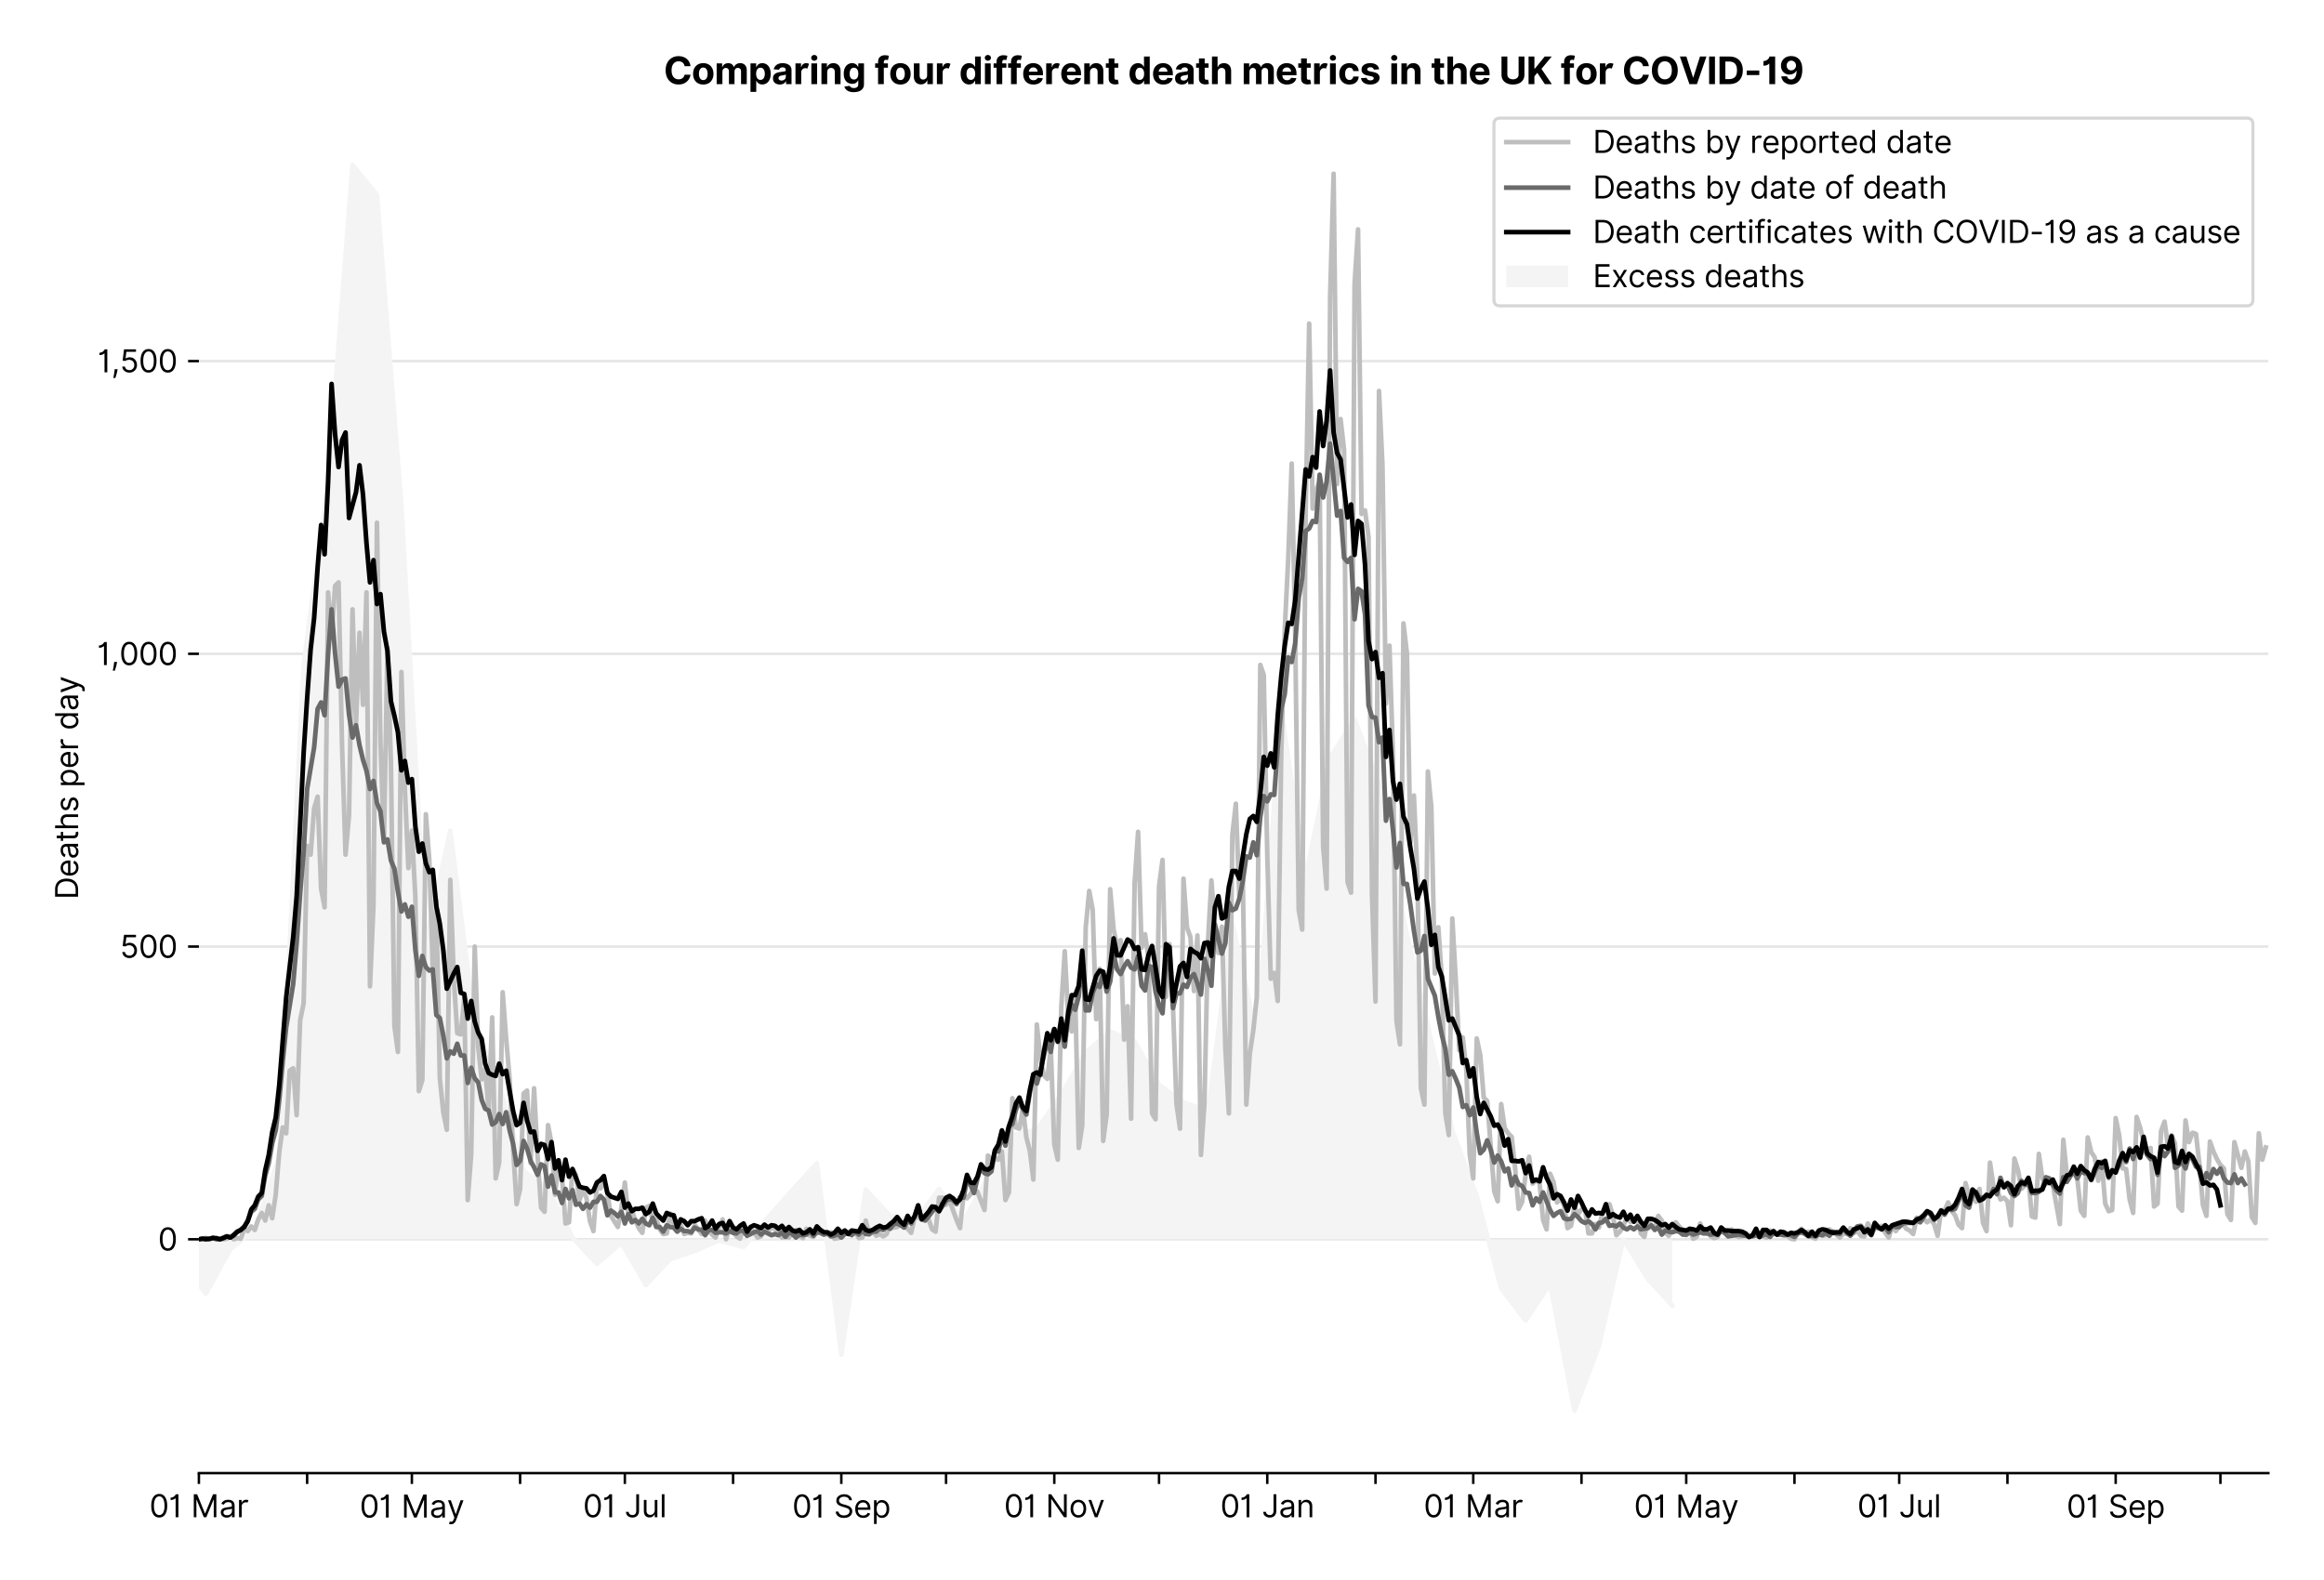 <?xml version="1.0" encoding="utf-8" standalone="no"?>
<!DOCTYPE svg PUBLIC "-//W3C//DTD SVG 1.1//EN"
  "http://www.w3.org/Graphics/SVG/1.1/DTD/svg11.dtd">
<svg version="1.1" viewBox="0 0 751.956 511.234" xmlns="http://www.w3.org/2000/svg" xmlns:xlink="http://www.w3.org/1999/xlink">
 <defs>
  <style type="text/css">*{stroke-linecap:butt;stroke-linejoin:round;}</style>
 </defs>
 <g id="figure_1">
  <g id="patch_1">
   <path d="M 0 511.234 
L 751.956 511.234 
L 751.956 0 
L 0 0 
z
" style="fill:#ffffff;"/>
  </g>
  <g id="axes_1">
   <g id="patch_2">
    <path d="M 64.356 476.745 
L 733.956 476.745 
L 733.956 33.225 
L 64.356 33.225 
z
" style="fill:#ffffff;"/>
   </g>
   <g id="matplotlib.axis_1">
    <g id="xtick_1">
     <g id="line2d_1">
      <defs>
       <path d="M 0 0 
L 0 3.5 
" id="ma737df7c59" style="stroke:#000000;stroke-width:0.8;"/>
      </defs>
      <g>
       <use style="stroke:#000000;stroke-width:0.8;" x="64.356" xlink:href="#ma737df7c59" y="476.745"/>
      </g>
     </g>
     <g id="text_1">
      <!-- 01 Mar -->
      <g transform="translate(48.32 491.018)scale(0.1 -0.1)">
       <defs>
        <path d="M 2000 -64 
Q 1230 -64 806 561 
Q 382 1186 382 2327 
Q 382 3459 809 4088 
Q 1236 4718 2000 4718 
Q 2764 4718 3191 4088 
Q 3618 3459 3618 2327 
Q 3618 1186 3194 561 
Q 2771 -64 2000 -64 
z
M 2000 436 
Q 2509 436 2791 927 
Q 3073 1418 3073 2327 
Q 3073 3234 2789 3730 
Q 2505 4227 2000 4227 
Q 1496 4227 1211 3730 
Q 927 3234 927 2327 
Q 927 1418 1210 927 
Q 1493 436 2000 436 
z
" id="Inter-Regular-30" transform="scale(0.016)"/>
        <path d="M 1973 4655 
L 1973 0 
L 1409 0 
L 1409 3836 
L 1373 3836 
Q 1341 3773 1209 3692 
Q 1077 3611 868 3551 
Q 659 3491 391 3491 
L 391 3964 
Q 661 3964 859 4061 
Q 1057 4159 1190 4291 
Q 1323 4423 1392 4529 
Q 1461 4636 1473 4655 
L 1973 4655 
z
" id="Inter-Regular-31" transform="scale(0.016)"/>
        <path id="Inter-Regular-20" transform="scale(0.016)"/>
        <path d="M 564 4655 
L 1236 4655 
L 2818 791 
L 2873 791 
L 4455 4655 
L 5127 4655 
L 5127 0 
L 4600 0 
L 4600 3536 
L 4555 3536 
L 3100 0 
L 2591 0 
L 1136 3536 
L 1091 3536 
L 1091 0 
L 564 0 
L 564 4655 
z
" id="Inter-Regular-4d" transform="scale(0.016)"/>
        <path d="M 1518 -82 
Q 1186 -82 916 44 
Q 646 170 486 410 
Q 327 650 327 991 
Q 327 1291 445 1478 
Q 564 1666 761 1773 
Q 959 1880 1199 1933 
Q 1439 1986 1682 2018 
Q 2000 2059 2199 2080 
Q 2398 2102 2490 2154 
Q 2582 2207 2582 2336 
L 2582 2355 
Q 2582 2691 2399 2877 
Q 2216 3064 1846 3064 
Q 1461 3064 1243 2895 
Q 1025 2727 936 2536 
L 427 2718 
Q 564 3036 792 3214 
Q 1021 3393 1292 3464 
Q 1564 3536 1827 3536 
Q 1996 3536 2215 3496 
Q 2434 3457 2640 3334 
Q 2846 3211 2982 2963 
Q 3118 2716 3118 2300 
L 3118 0 
L 2582 0 
L 2582 473 
L 2555 473 
Q 2500 359 2373 229 
Q 2246 100 2034 9 
Q 1823 -82 1518 -82 
z
M 1600 400 
Q 1918 400 2137 525 
Q 2357 650 2469 847 
Q 2582 1045 2582 1264 
L 2582 1755 
Q 2548 1714 2433 1681 
Q 2318 1648 2169 1624 
Q 2021 1600 1881 1583 
Q 1741 1566 1655 1555 
Q 1446 1527 1265 1467 
Q 1084 1407 974 1287 
Q 864 1168 864 964 
Q 864 684 1072 542 
Q 1280 400 1600 400 
z
" id="Inter-Regular-61" transform="scale(0.016)"/>
        <path d="M 491 0 
L 491 3491 
L 1009 3491 
L 1009 2964 
L 1046 2964 
Q 1139 3223 1389 3384 
Q 1639 3545 1955 3545 
Q 2100 3545 2209 3511 
Q 2318 3477 2400 3418 
L 2218 2964 
Q 2161 2993 2085 3010 
Q 2009 3027 1909 3027 
Q 1527 3027 1277 2794 
Q 1027 2561 1027 2209 
L 1027 0 
L 491 0 
z
" id="Inter-Regular-72" transform="scale(0.016)"/>
       </defs>
       <use xlink:href="#Inter-Regular-30"/>
       <use x="62.5" xlink:href="#Inter-Regular-31"/>
       <use x="106.676" xlink:href="#Inter-Regular-20"/>
       <use x="134.801" xlink:href="#Inter-Regular-4d"/>
       <use x="225.994" xlink:href="#Inter-Regular-61"/>
       <use x="282.386" xlink:href="#Inter-Regular-72"/>
      </g>
     </g>
    </g>
    <g id="xtick_2">
     <g id="line2d_2">
      <g>
       <use style="stroke:#000000;stroke-width:0.8;" x="99.376" xlink:href="#ma737df7c59" y="476.745"/>
      </g>
     </g>
    </g>
    <g id="xtick_3">
     <g id="line2d_3">
      <g>
       <use style="stroke:#000000;stroke-width:0.8;" x="133.267" xlink:href="#ma737df7c59" y="476.745"/>
      </g>
     </g>
     <g id="text_2">
      <!-- 01 May -->
      <g transform="translate(116.364 491.117)scale(0.1 -0.1)">
       <defs>
        <path d="M 818 -1355 
Q 682 -1355 575 -1333 
Q 468 -1311 427 -1291 
L 564 -818 
Q 857 -893 1053 -814 
Q 1250 -736 1391 -345 
L 1509 -18 
L 218 3491 
L 800 3491 
L 1764 709 
L 1800 709 
L 2764 3491 
L 3346 3491 
L 1846 -564 
Q 1550 -1355 818 -1355 
z
" id="Inter-Regular-79" transform="scale(0.016)"/>
       </defs>
       <use xlink:href="#Inter-Regular-30"/>
       <use x="62.5" xlink:href="#Inter-Regular-31"/>
       <use x="106.676" xlink:href="#Inter-Regular-20"/>
       <use x="134.801" xlink:href="#Inter-Regular-4d"/>
       <use x="225.994" xlink:href="#Inter-Regular-61"/>
       <use x="282.386" xlink:href="#Inter-Regular-79"/>
      </g>
     </g>
    </g>
    <g id="xtick_4">
     <g id="line2d_4">
      <g>
       <use style="stroke:#000000;stroke-width:0.8;" x="168.287" xlink:href="#ma737df7c59" y="476.745"/>
      </g>
     </g>
    </g>
    <g id="xtick_5">
     <g id="line2d_5">
      <g>
       <use style="stroke:#000000;stroke-width:0.8;" x="202.177" xlink:href="#ma737df7c59" y="476.745"/>
      </g>
     </g>
     <g id="text_3">
      <!-- 01 Jul -->
      <g transform="translate(188.634 491.018)scale(0.1 -0.1)">
       <defs>
        <path d="M 2346 4655 
L 2909 4655 
L 2909 1327 
Q 2909 657 2549 296 
Q 2189 -64 1582 -64 
Q 1200 -64 902 76 
Q 605 216 434 475 
Q 264 734 264 1091 
L 818 1091 
Q 818 795 1034 615 
Q 1250 436 1582 436 
Q 1948 436 2147 664 
Q 2346 893 2346 1327 
L 2346 4655 
z
" id="Inter-Regular-4a" transform="scale(0.016)"/>
        <path d="M 2691 1427 
L 2691 3491 
L 3227 3491 
L 3227 0 
L 2691 0 
L 2691 591 
L 2655 591 
Q 2532 325 2273 140 
Q 2014 -45 1618 -45 
Q 1127 -45 809 280 
Q 491 605 491 1273 
L 491 3491 
L 1027 3491 
L 1027 1309 
Q 1027 927 1242 700 
Q 1457 473 1791 473 
Q 1991 473 2199 575 
Q 2407 677 2549 888 
Q 2691 1100 2691 1427 
z
" id="Inter-Regular-75" transform="scale(0.016)"/>
        <path d="M 1027 4655 
L 1027 0 
L 491 0 
L 491 4655 
L 1027 4655 
z
" id="Inter-Regular-6c" transform="scale(0.016)"/>
       </defs>
       <use xlink:href="#Inter-Regular-30"/>
       <use x="62.5" xlink:href="#Inter-Regular-31"/>
       <use x="106.676" xlink:href="#Inter-Regular-20"/>
       <use x="134.801" xlink:href="#Inter-Regular-4a"/>
       <use x="189.063" xlink:href="#Inter-Regular-75"/>
       <use x="247.159" xlink:href="#Inter-Regular-6c"/>
      </g>
     </g>
    </g>
    <g id="xtick_6">
     <g id="line2d_6">
      <g>
       <use style="stroke:#000000;stroke-width:0.8;" x="237.198" xlink:href="#ma737df7c59" y="476.745"/>
      </g>
     </g>
    </g>
    <g id="xtick_7">
     <g id="line2d_7">
      <g>
       <use style="stroke:#000000;stroke-width:0.8;" x="272.218" xlink:href="#ma737df7c59" y="476.745"/>
      </g>
     </g>
     <g id="text_4">
      <!-- 01 Sep -->
      <g transform="translate(256.33 491.117)scale(0.1 -0.1)">
       <defs>
        <path d="M 3109 3491 
Q 3068 3836 2777 4027 
Q 2486 4218 2064 4218 
Q 1600 4218 1318 3999 
Q 1036 3780 1036 3445 
Q 1036 3195 1189 3042 
Q 1343 2889 1553 2803 
Q 1764 2718 1936 2673 
L 2409 2545 
Q 2591 2498 2815 2414 
Q 3039 2330 3244 2185 
Q 3450 2041 3584 1816 
Q 3718 1591 3718 1264 
Q 3718 886 3521 581 
Q 3325 277 2949 97 
Q 2573 -82 2036 -82 
Q 1286 -82 845 272 
Q 405 627 364 1200 
L 946 1200 
Q 968 936 1124 764 
Q 1280 593 1519 510 
Q 1759 427 2036 427 
Q 2359 427 2616 533 
Q 2873 639 3023 828 
Q 3173 1018 3173 1273 
Q 3173 1505 3043 1650 
Q 2914 1795 2702 1886 
Q 2491 1977 2246 2045 
L 1673 2209 
Q 1127 2366 809 2657 
Q 491 2948 491 3418 
Q 491 3809 703 4101 
Q 916 4393 1276 4555 
Q 1636 4718 2082 4718 
Q 2532 4718 2882 4558 
Q 3232 4398 3437 4120 
Q 3643 3843 3655 3491 
L 3109 3491 
z
" id="Inter-Regular-53" transform="scale(0.016)"/>
        <path d="M 1955 -73 
Q 1450 -73 1085 151 
Q 721 375 524 778 
Q 327 1182 327 1718 
Q 327 2255 524 2665 
Q 721 3075 1074 3305 
Q 1427 3536 1900 3536 
Q 2173 3536 2439 3445 
Q 2705 3355 2923 3151 
Q 3141 2948 3270 2614 
Q 3400 2280 3400 1791 
L 3400 1564 
L 866 1564 
Q 884 1005 1183 707 
Q 1482 409 1955 409 
Q 2271 409 2498 545 
Q 2725 682 2827 955 
L 3346 809 
Q 3223 414 2854 170 
Q 2486 -73 1955 -73 
z
M 866 2027 
L 2855 2027 
Q 2855 2470 2595 2762 
Q 2336 3055 1900 3055 
Q 1593 3055 1368 2911 
Q 1143 2768 1013 2533 
Q 884 2298 866 2027 
z
" id="Inter-Regular-65" transform="scale(0.016)"/>
        <path d="M 491 -1309 
L 491 3491 
L 1009 3491 
L 1009 2936 
L 1073 2936 
Q 1132 3027 1237 3169 
Q 1343 3311 1542 3423 
Q 1741 3536 2082 3536 
Q 2523 3536 2859 3315 
Q 3196 3095 3384 2690 
Q 3573 2286 3573 1736 
Q 3573 1182 3384 776 
Q 3196 370 2861 148 
Q 2527 -73 2091 -73 
Q 1755 -73 1552 39 
Q 1350 152 1241 296 
Q 1132 441 1073 536 
L 1027 536 
L 1027 -1309 
L 491 -1309 
z
M 1018 1745 
Q 1018 1152 1276 780 
Q 1534 409 2018 409 
Q 2355 409 2581 587 
Q 2807 766 2921 1069 
Q 3036 1373 3036 1745 
Q 3036 2114 2923 2410 
Q 2811 2707 2585 2881 
Q 2359 3055 2018 3055 
Q 1527 3055 1272 2693 
Q 1018 2332 1018 1745 
z
" id="Inter-Regular-70" transform="scale(0.016)"/>
       </defs>
       <use xlink:href="#Inter-Regular-30"/>
       <use x="62.5" xlink:href="#Inter-Regular-31"/>
       <use x="106.676" xlink:href="#Inter-Regular-20"/>
       <use x="134.801" xlink:href="#Inter-Regular-53"/>
       <use x="198.58" xlink:href="#Inter-Regular-65"/>
       <use x="256.818" xlink:href="#Inter-Regular-70"/>
      </g>
     </g>
    </g>
    <g id="xtick_8">
     <g id="line2d_8">
      <g>
       <use style="stroke:#000000;stroke-width:0.8;" x="306.108" xlink:href="#ma737df7c59" y="476.745"/>
      </g>
     </g>
    </g>
    <g id="xtick_9">
     <g id="line2d_9">
      <g>
       <use style="stroke:#000000;stroke-width:0.8;" x="341.128" xlink:href="#ma737df7c59" y="476.745"/>
      </g>
     </g>
     <g id="text_5">
      <!-- 01 Nov -->
      <g transform="translate(324.857 491.018)scale(0.1 -0.1)">
       <defs>
        <path d="M 4255 4655 
L 4255 0 
L 3709 0 
L 1173 3655 
L 1127 3655 
L 1127 0 
L 564 0 
L 564 4655 
L 1109 4655 
L 3655 991 
L 3700 991 
L 3700 4655 
L 4255 4655 
z
" id="Inter-Regular-4e" transform="scale(0.016)"/>
        <path d="M 1909 -73 
Q 1436 -73 1080 152 
Q 725 377 526 781 
Q 327 1186 327 1727 
Q 327 2273 526 2679 
Q 725 3086 1080 3311 
Q 1436 3536 1909 3536 
Q 2382 3536 2737 3311 
Q 3093 3086 3292 2679 
Q 3491 2273 3491 1727 
Q 3491 1186 3292 781 
Q 3093 377 2737 152 
Q 2382 -73 1909 -73 
z
M 1909 409 
Q 2268 409 2500 593 
Q 2732 777 2843 1077 
Q 2955 1377 2955 1727 
Q 2955 2077 2843 2379 
Q 2732 2682 2500 2868 
Q 2268 3055 1909 3055 
Q 1550 3055 1318 2868 
Q 1086 2682 975 2379 
Q 864 2077 864 1727 
Q 864 1377 975 1077 
Q 1086 777 1318 593 
Q 1550 409 1909 409 
z
" id="Inter-Regular-6f" transform="scale(0.016)"/>
        <path d="M 3346 3491 
L 2055 0 
L 1509 0 
L 218 3491 
L 800 3491 
L 1764 709 
L 1800 709 
L 2764 3491 
L 3346 3491 
z
" id="Inter-Regular-76" transform="scale(0.016)"/>
       </defs>
       <use xlink:href="#Inter-Regular-30"/>
       <use x="62.5" xlink:href="#Inter-Regular-31"/>
       <use x="106.676" xlink:href="#Inter-Regular-20"/>
       <use x="134.801" xlink:href="#Inter-Regular-4e"/>
       <use x="210.085" xlink:href="#Inter-Regular-6f"/>
       <use x="269.744" xlink:href="#Inter-Regular-76"/>
      </g>
     </g>
    </g>
    <g id="xtick_10">
     <g id="line2d_10">
      <g>
       <use style="stroke:#000000;stroke-width:0.8;" x="375.019" xlink:href="#ma737df7c59" y="476.745"/>
      </g>
     </g>
    </g>
    <g id="xtick_11">
     <g id="line2d_11">
      <g>
       <use style="stroke:#000000;stroke-width:0.8;" x="410.039" xlink:href="#ma737df7c59" y="476.745"/>
      </g>
     </g>
     <g id="text_6">
      <!-- 01 Jan -->
      <g transform="translate(394.84 491.018)scale(0.1 -0.1)">
       <defs>
        <path d="M 1027 2100 
L 1027 0 
L 491 0 
L 491 3491 
L 1009 3491 
L 1009 2945 
L 1055 2945 
Q 1177 3211 1427 3373 
Q 1677 3536 2073 3536 
Q 2602 3536 2928 3211 
Q 3255 2886 3255 2218 
L 3255 0 
L 2718 0 
L 2718 2182 
Q 2718 2593 2504 2824 
Q 2291 3055 1918 3055 
Q 1534 3055 1280 2806 
Q 1027 2557 1027 2100 
z
" id="Inter-Regular-6e" transform="scale(0.016)"/>
       </defs>
       <use xlink:href="#Inter-Regular-30"/>
       <use x="62.5" xlink:href="#Inter-Regular-31"/>
       <use x="106.676" xlink:href="#Inter-Regular-20"/>
       <use x="134.801" xlink:href="#Inter-Regular-4a"/>
       <use x="189.063" xlink:href="#Inter-Regular-61"/>
       <use x="245.455" xlink:href="#Inter-Regular-6e"/>
      </g>
     </g>
    </g>
    <g id="xtick_12">
     <g id="line2d_12">
      <g>
       <use style="stroke:#000000;stroke-width:0.8;" x="445.059" xlink:href="#ma737df7c59" y="476.745"/>
      </g>
     </g>
    </g>
    <g id="xtick_13">
     <g id="line2d_13">
      <g>
       <use style="stroke:#000000;stroke-width:0.8;" x="476.69" xlink:href="#ma737df7c59" y="476.745"/>
      </g>
     </g>
     <g id="text_7">
      <!-- 01 Mar -->
      <g transform="translate(460.653 491.018)scale(0.1 -0.1)">
       <use xlink:href="#Inter-Regular-30"/>
       <use x="62.5" xlink:href="#Inter-Regular-31"/>
       <use x="106.676" xlink:href="#Inter-Regular-20"/>
       <use x="134.801" xlink:href="#Inter-Regular-4d"/>
       <use x="225.994" xlink:href="#Inter-Regular-61"/>
       <use x="282.386" xlink:href="#Inter-Regular-72"/>
      </g>
     </g>
    </g>
    <g id="xtick_14">
     <g id="line2d_14">
      <g>
       <use style="stroke:#000000;stroke-width:0.8;" x="511.71" xlink:href="#ma737df7c59" y="476.745"/>
      </g>
     </g>
    </g>
    <g id="xtick_15">
     <g id="line2d_15">
      <g>
       <use style="stroke:#000000;stroke-width:0.8;" x="545.601" xlink:href="#ma737df7c59" y="476.745"/>
      </g>
     </g>
     <g id="text_8">
      <!-- 01 May -->
      <g transform="translate(528.698 491.117)scale(0.1 -0.1)">
       <use xlink:href="#Inter-Regular-30"/>
       <use x="62.5" xlink:href="#Inter-Regular-31"/>
       <use x="106.676" xlink:href="#Inter-Regular-20"/>
       <use x="134.801" xlink:href="#Inter-Regular-4d"/>
       <use x="225.994" xlink:href="#Inter-Regular-61"/>
       <use x="282.386" xlink:href="#Inter-Regular-79"/>
      </g>
     </g>
    </g>
    <g id="xtick_16">
     <g id="line2d_16">
      <g>
       <use style="stroke:#000000;stroke-width:0.8;" x="580.621" xlink:href="#ma737df7c59" y="476.745"/>
      </g>
     </g>
    </g>
    <g id="xtick_17">
     <g id="line2d_17">
      <g>
       <use style="stroke:#000000;stroke-width:0.8;" x="614.511" xlink:href="#ma737df7c59" y="476.745"/>
      </g>
     </g>
     <g id="text_9">
      <!-- 01 Jul -->
      <g transform="translate(600.968 491.018)scale(0.1 -0.1)">
       <use xlink:href="#Inter-Regular-30"/>
       <use x="62.5" xlink:href="#Inter-Regular-31"/>
       <use x="106.676" xlink:href="#Inter-Regular-20"/>
       <use x="134.801" xlink:href="#Inter-Regular-4a"/>
       <use x="189.063" xlink:href="#Inter-Regular-75"/>
       <use x="247.159" xlink:href="#Inter-Regular-6c"/>
      </g>
     </g>
    </g>
    <g id="xtick_18">
     <g id="line2d_18">
      <g>
       <use style="stroke:#000000;stroke-width:0.8;" x="649.531" xlink:href="#ma737df7c59" y="476.745"/>
      </g>
     </g>
    </g>
    <g id="xtick_19">
     <g id="line2d_19">
      <g>
       <use style="stroke:#000000;stroke-width:0.8;" x="684.552" xlink:href="#ma737df7c59" y="476.745"/>
      </g>
     </g>
     <g id="text_10">
      <!-- 01 Sep -->
      <g transform="translate(668.664 491.117)scale(0.1 -0.1)">
       <use xlink:href="#Inter-Regular-30"/>
       <use x="62.5" xlink:href="#Inter-Regular-31"/>
       <use x="106.676" xlink:href="#Inter-Regular-20"/>
       <use x="134.801" xlink:href="#Inter-Regular-53"/>
       <use x="198.58" xlink:href="#Inter-Regular-65"/>
       <use x="256.818" xlink:href="#Inter-Regular-70"/>
      </g>
     </g>
    </g>
    <g id="xtick_20">
     <g id="line2d_20">
      <g>
       <use style="stroke:#000000;stroke-width:0.8;" x="718.442" xlink:href="#ma737df7c59" y="476.745"/>
      </g>
     </g>
    </g>
   </g>
   <g id="matplotlib.axis_2">
    <g id="ytick_1">
     <g id="line2d_21">
      <path clip-path="url(#pa05efc4b52)" d="M 64.356 401.069 
L 733.956 401.069 
" style="fill:none;stroke:#e5e5e5;stroke-linecap:square;stroke-width:0.8;"/>
     </g>
     <g id="line2d_22">
      <defs>
       <path d="M 0 0 
L -3.5 0 
" id="m580fd5efc7" style="stroke:#000000;stroke-width:0.8;"/>
      </defs>
      <g>
       <use style="stroke:#000000;stroke-width:0.8;" x="64.356" xlink:href="#m580fd5efc7" y="401.069"/>
      </g>
     </g>
     <g id="text_11">
      <!-- 0 -->
      <g transform="translate(51.106 404.706)scale(0.1 -0.1)">
       <use xlink:href="#Inter-Regular-30"/>
      </g>
     </g>
    </g>
    <g id="ytick_2">
     <g id="line2d_23">
      <path clip-path="url(#pa05efc4b52)" d="M 64.356 306.332 
L 733.956 306.332 
" style="fill:none;stroke:#e5e5e5;stroke-linecap:square;stroke-width:0.8;"/>
     </g>
     <g id="line2d_24">
      <g>
       <use style="stroke:#000000;stroke-width:0.8;" x="64.356" xlink:href="#m580fd5efc7" y="306.332"/>
      </g>
     </g>
     <g id="text_12">
      <!-- 500 -->
      <g transform="translate(38.777 309.969)scale(0.1 -0.1)">
       <defs>
        <path d="M 1936 -64 
Q 1536 -64 1216 95 
Q 896 255 702 532 
Q 509 809 491 1164 
L 1036 1164 
Q 1068 848 1324 642 
Q 1580 436 1936 436 
Q 2223 436 2447 570 
Q 2671 705 2799 940 
Q 2927 1175 2927 1473 
Q 2927 1777 2794 2017 
Q 2661 2257 2429 2395 
Q 2198 2534 1900 2536 
Q 1686 2539 1461 2472 
Q 1236 2405 1091 2300 
L 564 2364 
L 846 4655 
L 3264 4655 
L 3264 4155 
L 1318 4155 
L 1155 2782 
L 1182 2782 
Q 1325 2895 1541 2970 
Q 1757 3045 1991 3045 
Q 2418 3045 2753 2842 
Q 3089 2639 3281 2286 
Q 3473 1934 3473 1482 
Q 3473 1036 3274 687 
Q 3075 339 2727 137 
Q 2380 -64 1936 -64 
z
" id="Inter-Regular-35" transform="scale(0.016)"/>
       </defs>
       <use xlink:href="#Inter-Regular-35"/>
       <use x="60.795" xlink:href="#Inter-Regular-30"/>
       <use x="123.295" xlink:href="#Inter-Regular-30"/>
      </g>
     </g>
    </g>
    <g id="ytick_3">
     <g id="line2d_25">
      <path clip-path="url(#pa05efc4b52)" d="M 64.356 211.596 
L 733.956 211.596 
" style="fill:none;stroke:#e5e5e5;stroke-linecap:square;stroke-width:0.8;"/>
     </g>
     <g id="line2d_26">
      <g>
       <use style="stroke:#000000;stroke-width:0.8;" x="64.356" xlink:href="#m580fd5efc7" y="211.596"/>
      </g>
     </g>
     <g id="text_13">
      <!-- 1,000 -->
      <g transform="translate(31.391 215.232)scale(0.1 -0.1)">
       <defs>
        <path d="M 1291 636 
L 1255 391 
Q 1216 132 1137 -163 
Q 1059 -459 975 -720 
Q 891 -982 836 -1136 
L 427 -1136 
Q 457 -991 504 -752 
Q 552 -514 601 -219 
Q 650 75 682 382 
L 709 636 
L 1291 636 
z
" id="Inter-Regular-2c" transform="scale(0.016)"/>
       </defs>
       <use xlink:href="#Inter-Regular-31"/>
       <use x="44.176" xlink:href="#Inter-Regular-2c"/>
       <use x="72.159" xlink:href="#Inter-Regular-30"/>
       <use x="134.659" xlink:href="#Inter-Regular-30"/>
       <use x="197.159" xlink:href="#Inter-Regular-30"/>
      </g>
     </g>
    </g>
    <g id="ytick_4">
     <g id="line2d_27">
      <path clip-path="url(#pa05efc4b52)" d="M 64.356 116.859 
L 733.956 116.859 
" style="fill:none;stroke:#e5e5e5;stroke-linecap:square;stroke-width:0.8;"/>
     </g>
     <g id="line2d_28">
      <g>
       <use style="stroke:#000000;stroke-width:0.8;" x="64.356" xlink:href="#m580fd5efc7" y="116.859"/>
      </g>
     </g>
     <g id="text_14">
      <!-- 1,500 -->
      <g transform="translate(31.561 120.495)scale(0.1 -0.1)">
       <use xlink:href="#Inter-Regular-31"/>
       <use x="44.176" xlink:href="#Inter-Regular-2c"/>
       <use x="72.159" xlink:href="#Inter-Regular-35"/>
       <use x="132.955" xlink:href="#Inter-Regular-30"/>
       <use x="195.455" xlink:href="#Inter-Regular-30"/>
      </g>
     </g>
    </g>
    <g id="text_15">
     <!-- Deaths per day -->
     <g transform="translate(25.273 291.094)rotate(-90)scale(0.1 -0.1)">
      <defs>
       <path d="M 2000 0 
L 564 0 
L 564 4655 
L 2064 4655 
Q 2741 4655 3223 4376 
Q 3705 4098 3961 3578 
Q 4218 3059 4218 2336 
Q 4218 1609 3959 1085 
Q 3700 561 3204 280 
Q 2709 0 2000 0 
z
M 1127 500 
L 1964 500 
Q 2830 500 3251 992 
Q 3673 1484 3673 2336 
Q 3673 3182 3259 3668 
Q 2846 4155 2027 4155 
L 1127 4155 
L 1127 500 
z
" id="Inter-Regular-44" transform="scale(0.016)"/>
       <path d="M 2009 3491 
L 2009 3036 
L 1264 3036 
L 1264 1000 
Q 1264 773 1331 660 
Q 1398 548 1503 510 
Q 1609 473 1727 473 
Q 1816 473 1873 483 
Q 1930 493 1964 500 
L 2073 18 
Q 2018 -2 1920 -23 
Q 1823 -45 1673 -45 
Q 1446 -45 1228 52 
Q 1011 150 869 350 
Q 727 550 727 855 
L 727 3036 
L 200 3036 
L 200 3491 
L 727 3491 
L 727 4327 
L 1264 4327 
L 1264 3491 
L 2009 3491 
z
" id="Inter-Regular-74" transform="scale(0.016)"/>
       <path d="M 1027 2100 
L 1027 0 
L 491 0 
L 491 4655 
L 1027 4655 
L 1027 2945 
L 1073 2945 
Q 1196 3216 1442 3376 
Q 1689 3536 2100 3536 
Q 2636 3536 2963 3213 
Q 3291 2891 3291 2218 
L 3291 0 
L 2755 0 
L 2755 2182 
Q 2755 2598 2540 2826 
Q 2325 3055 1946 3055 
Q 1548 3055 1287 2806 
Q 1027 2557 1027 2100 
z
" id="Inter-Regular-68" transform="scale(0.016)"/>
       <path d="M 2964 2709 
L 2482 2573 
Q 2411 2755 2245 2914 
Q 2080 3073 1727 3073 
Q 1407 3073 1194 2926 
Q 982 2780 982 2555 
Q 982 2355 1127 2239 
Q 1273 2123 1582 2045 
L 2100 1918 
Q 3027 1691 3027 973 
Q 3027 673 2855 436 
Q 2684 200 2377 63 
Q 2071 -73 1664 -73 
Q 1130 -73 780 159 
Q 430 391 336 836 
L 846 964 
Q 989 400 1655 400 
Q 2030 400 2251 560 
Q 2473 720 2473 945 
Q 2473 1316 1955 1436 
L 1373 1573 
Q 893 1686 669 1926 
Q 446 2166 446 2527 
Q 446 2823 613 3050 
Q 780 3277 1069 3406 
Q 1359 3536 1727 3536 
Q 2246 3536 2542 3309 
Q 2839 3082 2964 2709 
z
" id="Inter-Regular-73" transform="scale(0.016)"/>
       <path d="M 1809 -73 
Q 1373 -73 1039 148 
Q 705 370 516 776 
Q 327 1182 327 1736 
Q 327 2286 516 2690 
Q 705 3095 1041 3315 
Q 1377 3536 1818 3536 
Q 2159 3536 2358 3423 
Q 2557 3311 2662 3169 
Q 2768 3027 2827 2936 
L 2873 2936 
L 2873 4655 
L 3409 4655 
L 3409 0 
L 2891 0 
L 2891 536 
L 2827 536 
Q 2768 441 2659 296 
Q 2550 152 2348 39 
Q 2146 -73 1809 -73 
z
M 1882 409 
Q 2366 409 2624 780 
Q 2882 1152 2882 1745 
Q 2882 2332 2627 2693 
Q 2373 3055 1882 3055 
Q 1541 3055 1315 2881 
Q 1089 2707 976 2410 
Q 864 2114 864 1745 
Q 864 1373 978 1069 
Q 1093 766 1319 587 
Q 1546 409 1882 409 
z
" id="Inter-Regular-64" transform="scale(0.016)"/>
      </defs>
      <use xlink:href="#Inter-Regular-44"/>
      <use x="71.875" xlink:href="#Inter-Regular-65"/>
      <use x="130.114" xlink:href="#Inter-Regular-61"/>
      <use x="186.506" xlink:href="#Inter-Regular-74"/>
      <use x="222.869" xlink:href="#Inter-Regular-68"/>
      <use x="281.96" xlink:href="#Inter-Regular-73"/>
      <use x="334.233" xlink:href="#Inter-Regular-20"/>
      <use x="362.358" xlink:href="#Inter-Regular-70"/>
      <use x="423.296" xlink:href="#Inter-Regular-65"/>
      <use x="481.534" xlink:href="#Inter-Regular-72"/>
      <use x="519.886" xlink:href="#Inter-Regular-20"/>
      <use x="548.011" xlink:href="#Inter-Regular-64"/>
      <use x="610.085" xlink:href="#Inter-Regular-61"/>
      <use x="666.477" xlink:href="#Inter-Regular-79"/>
     </g>
    </g>
   </g>
   <g id="PolyCollection_1">
    <path clip-path="url(#pa05efc4b52)" d="M -4.554 401.069 
L -4.554 401.069 
L 3.353 401.069 
L 11.261 401.069 
L 19.169 401.069 
L 27.077 401.069 
L 34.985 401.069 
L 42.892 401.069 
L 50.8 401.069 
L 58.708 401.069 
L 66.616 401.069 
L 74.523 401.069 
L 82.431 401.069 
L 90.339 401.069 
L 98.247 401.069 
L 106.154 401.069 
L 114.062 401.069 
L 121.97 401.069 
L 129.878 401.069 
L 137.786 401.069 
L 145.693 401.069 
L 153.601 401.069 
L 161.509 401.069 
L 169.417 401.069 
L 177.324 401.069 
L 185.232 401.069 
L 193.14 401.069 
L 201.048 401.069 
L 208.956 401.069 
L 216.863 401.069 
L 224.771 401.069 
L 232.679 401.069 
L 240.587 401.069 
L 248.494 401.069 
L 256.402 401.069 
L 264.31 401.069 
L 272.218 401.069 
L 280.125 401.069 
L 288.033 401.069 
L 295.941 401.069 
L 303.849 401.069 
L 311.757 401.069 
L 319.664 401.069 
L 327.572 401.069 
L 335.48 401.069 
L 343.388 401.069 
L 351.295 401.069 
L 359.203 401.069 
L 367.111 401.069 
L 375.019 401.069 
L 382.927 401.069 
L 390.834 401.069 
L 398.742 401.069 
L 406.65 401.069 
L 414.558 401.069 
L 422.465 401.069 
L 430.373 401.069 
L 438.281 401.069 
L 446.189 401.069 
L 454.096 401.069 
L 462.004 401.069 
L 469.912 401.069 
L 477.82 401.069 
L 485.728 401.069 
L 493.635 401.069 
L 501.543 401.069 
L 509.451 401.069 
L 517.359 401.069 
L 525.266 401.069 
L 533.174 401.069 
L 541.082 401.069 
L 541.082 401.069 
L 541.082 422.48 
L 533.174 413.953 
L 525.266 401.069 
L 517.359 435.553 
L 509.451 456.585 
L 501.543 415.469 
L 493.635 427.406 
L 485.728 416.985 
L 477.82 387.048 
L 469.912 365.827 
L 462.004 332.101 
L 454.096 297.238 
L 446.189 253.469 
L 438.281 232.817 
L 430.373 245.132 
L 422.465 283.785 
L 414.558 229.785 
L 406.65 335.511 
L 398.742 298.753 
L 390.834 359.574 
L 382.927 356.732 
L 375.019 351.048 
L 367.111 337.027 
L 359.203 333.806 
L 351.295 340.627 
L 343.388 354.269 
L 335.48 365.638 
L 327.572 367.343 
L 319.664 380.985 
L 311.757 395.196 
L 303.849 384.774 
L 295.941 395.385 
L 288.033 393.49 
L 280.125 384.964 
L 272.218 438.396 
L 264.31 376.438 
L 256.402 385.153 
L 248.494 394.059 
L 240.587 403.532 
L 232.679 401.448 
L 224.771 404.859 
L 216.863 407.511 
L 208.956 415.848 
L 201.048 402.206 
L 193.14 409.027 
L 185.232 400.501 
L 177.324 384.585 
L 169.417 378.901 
L 161.509 351.048 
L 153.601 331.532 
L 145.693 268.817 
L 137.786 305.006 
L 129.878 163.659 
L 121.97 63.048 
L 114.062 53.385 
L 106.154 155.701 
L 98.247 214.817 
L 90.339 374.353 
L 82.431 397.848 
L 74.523 404.29 
L 66.616 418.69 
L 58.708 408.269 
L 50.8 419.827 
L 42.892 418.311 
L 34.985 422.29 
L 27.077 417.174 
L 19.169 424.185 
L 11.261 407.322 
L 3.353 392.543 
L -4.554 399.743 
z
" style="fill:#f4f4f4;"/>
   </g>
   <g id="line2d_29">
    <path clip-path="url(#pa05efc4b52)" d="M -1 396.507 
L 3.353 392.543 
L 11.261 407.322 
L 19.169 424.185 
L 27.077 417.174 
L 34.985 422.29 
L 42.892 418.311 
L 50.8 419.827 
L 58.708 408.269 
L 66.616 418.69 
L 74.523 404.29 
L 82.431 397.848 
L 90.339 374.353 
L 98.247 214.817 
L 106.154 155.701 
L 114.062 53.385 
L 121.97 63.048 
L 129.878 163.659 
L 137.786 305.006 
L 145.693 268.817 
L 153.601 331.532 
L 161.509 351.048 
L 169.417 378.901 
L 177.324 384.585 
L 185.232 400.501 
L 193.14 409.027 
L 201.048 402.206 
L 208.956 415.848 
L 216.863 407.511 
L 224.771 404.859 
L 232.679 401.448 
L 240.587 403.532 
L 248.494 394.059 
L 256.402 385.153 
L 264.31 376.438 
L 272.218 438.396 
L 280.125 384.964 
L 288.033 393.49 
L 295.941 395.385 
L 303.849 384.774 
L 311.757 395.196 
L 319.664 380.985 
L 327.572 367.343 
L 335.48 365.638 
L 343.388 354.269 
L 351.295 340.627 
L 359.203 333.806 
L 367.111 337.027 
L 375.019 351.048 
L 382.927 356.732 
L 390.834 359.574 
L 398.742 298.753 
L 406.65 335.511 
L 414.558 229.785 
L 422.465 283.785 
L 430.373 245.132 
L 438.281 232.817 
L 446.189 253.469 
L 454.096 297.238 
L 462.004 332.101 
L 469.912 365.827 
L 477.82 387.048 
L 485.728 416.985 
L 493.635 427.406 
L 501.543 415.469 
L 509.451 456.585 
L 517.359 435.553 
L 525.266 401.069 
L 533.174 413.953 
L 541.082 422.48 
" style="fill:none;stroke:#f4f4f4;stroke-linecap:square;stroke-width:1.5;"/>
   </g>
   <g id="line2d_30">
    <path clip-path="url(#pa05efc4b52)" d="M 70.005 400.88 
L 71.134 400.88 
L 72.264 401.069 
L 73.394 400.88 
L 74.523 400.311 
L 75.653 401.069 
L 76.783 400.69 
L 77.912 400.88 
L 79.042 397.659 
L 80.172 398.417 
L 81.301 396.901 
L 82.431 398.038 
L 83.561 394.627 
L 84.691 392.543 
L 85.82 395.006 
L 86.95 390.08 
L 88.08 394.248 
L 89.209 386.669 
L 90.339 373.027 
L 91.469 364.88 
L 92.598 366.774 
L 93.728 346.501 
L 94.858 345.743 
L 95.987 360.901 
L 97.117 330.206 
L 98.247 324.711 
L 99.376 273.743 
L 100.506 276.585 
L 101.636 261.617 
L 102.765 257.827 
L 103.895 287.574 
L 105.025 293.638 
L 106.154 191.701 
L 107.284 205.911 
L 108.414 189.617 
L 109.544 188.48 
L 110.673 241.343 
L 111.803 276.585 
L 112.933 263.89 
L 114.062 197.196 
L 115.192 234.332 
L 116.322 204.774 
L 117.451 228.08 
L 118.581 191.701 
L 119.711 319.217 
L 120.84 293.069 
L 121.97 169.153 
L 123.1 240.585 
L 124.229 271.848 
L 125.359 209.701 
L 126.489 246.648 
L 127.618 332.101 
L 128.748 340.438 
L 129.878 217.469 
L 131.007 255.364 
L 132.137 280.943 
L 133.267 268.817 
L 134.397 290.417 
L 135.526 353.132 
L 136.656 349.532 
L 137.786 263.511 
L 138.915 278.48 
L 140.045 314.29 
L 141.175 291.364 
L 142.304 348.964 
L 143.434 359.953 
L 144.564 365.638 
L 145.693 284.732 
L 146.823 316.374 
L 147.953 334.374 
L 149.082 334.753 
L 150.212 323.196 
L 151.342 388.374 
L 152.471 373.406 
L 153.601 306.332 
L 154.731 338.922 
L 155.86 349.343 
L 156.99 345.932 
L 158.12 359.385 
L 159.25 329.259 
L 160.379 381.364 
L 161.509 376.248 
L 162.639 321.111 
L 163.768 336.08 
L 164.898 349.153 
L 166.028 371.89 
L 167.157 389.701 
L 168.287 384.774 
L 169.417 353.89 
L 170.546 352.943 
L 171.676 376.438 
L 172.806 352.185 
L 173.935 373.974 
L 175.065 390.838 
L 176.195 392.164 
L 177.324 364.122 
L 178.454 369.996 
L 179.584 386.669 
L 180.713 376.248 
L 181.843 380.796 
L 182.973 395.953 
L 184.103 395.574 
L 185.232 378.332 
L 186.362 380.227 
L 187.492 388.374 
L 188.621 385.153 
L 189.751 387.617 
L 190.881 395.196 
L 192.01 398.417 
L 193.14 383.259 
L 194.27 384.585 
L 195.399 382.311 
L 196.529 386.101 
L 197.659 393.49 
L 199.918 397.09 
L 201.048 391.027 
L 202.177 382.69 
L 203.307 393.301 
L 204.437 391.596 
L 205.566 395.006 
L 206.696 397.469 
L 207.826 398.985 
L 208.956 390.838 
L 210.085 390.269 
L 211.215 395.196 
L 212.345 394.627 
L 213.474 397.848 
L 214.604 399.364 
L 215.734 399.174 
L 216.863 392.732 
L 217.993 396.143 
L 219.123 396.522 
L 220.252 396.143 
L 221.382 399.364 
L 222.512 398.985 
L 223.641 399.174 
L 224.771 396.332 
L 227.03 399.364 
L 228.16 395.006 
L 229.29 398.227 
L 230.419 399.553 
L 231.549 400.501 
L 232.679 397.09 
L 233.809 394.627 
L 234.938 401.069 
L 236.068 397.28 
L 237.198 398.606 
L 238.327 400.122 
L 239.457 400.88 
L 240.587 397.659 
L 241.716 398.417 
L 242.846 397.659 
L 243.976 398.796 
L 245.105 400.501 
L 246.235 400.122 
L 247.365 397.659 
L 248.494 398.606 
L 249.624 397.28 
L 250.754 397.659 
L 251.883 398.985 
L 253.013 400.501 
L 254.143 400.122 
L 255.272 400.501 
L 256.402 398.796 
L 257.532 398.038 
L 258.662 399.932 
L 259.791 400.69 
L 260.921 397.659 
L 262.051 399.932 
L 263.18 400.311 
L 264.31 398.038 
L 265.44 398.038 
L 266.569 398.796 
L 267.699 399.364 
L 268.829 398.796 
L 269.958 400.88 
L 272.218 400.501 
L 273.347 399.174 
L 274.477 398.606 
L 275.607 399.174 
L 276.736 398.796 
L 277.866 400.69 
L 278.996 400.501 
L 280.125 395.006 
L 281.255 399.553 
L 282.385 398.417 
L 283.515 399.932 
L 284.644 399.364 
L 285.774 400.122 
L 286.904 399.364 
L 288.033 395.953 
L 289.163 397.28 
L 290.293 397.09 
L 291.422 395.953 
L 292.552 395.953 
L 293.682 397.659 
L 294.811 398.985 
L 295.941 394.059 
L 297.071 394.059 
L 298.2 393.49 
L 299.33 394.438 
L 300.46 394.627 
L 301.589 397.848 
L 302.719 398.606 
L 303.849 387.617 
L 304.978 387.617 
L 306.108 389.89 
L 307.238 388.564 
L 309.497 394.817 
L 310.627 397.469 
L 311.757 386.669 
L 312.886 387.806 
L 314.016 386.48 
L 315.146 384.585 
L 316.275 385.722 
L 318.535 391.596 
L 319.664 373.974 
L 320.794 375.111 
L 321.924 374.922 
L 323.053 375.301 
L 324.183 372.648 
L 325.313 388.374 
L 326.442 385.911 
L 327.572 355.406 
L 328.702 364.88 
L 329.831 365.259 
L 330.961 358.627 
L 332.091 368.101 
L 333.221 372.459 
L 334.35 381.743 
L 335.48 331.532 
L 336.61 342.332 
L 337.739 348.017 
L 338.869 349.153 
L 339.999 339.301 
L 341.128 370.374 
L 342.258 375.301 
L 343.388 325.848 
L 344.517 307.848 
L 345.647 329.448 
L 346.777 333.806 
L 347.906 322.817 
L 349.036 371.511 
L 350.166 364.311 
L 351.295 300.269 
L 352.425 288.332 
L 353.555 294.396 
L 354.684 329.827 
L 355.814 313.532 
L 356.944 369.238 
L 358.074 360.711 
L 359.203 287.764 
L 360.333 300.838 
L 361.463 306.143 
L 362.592 304.248 
L 363.722 336.459 
L 364.852 325.659 
L 365.981 362.038 
L 367.111 285.869 
L 368.241 269.196 
L 369.37 306.711 
L 370.5 302.353 
L 371.63 310.311 
L 372.759 360.332 
L 373.889 362.227 
L 375.019 286.817 
L 376.148 278.29 
L 377.278 322.627 
L 378.408 305.574 
L 379.537 325.848 
L 380.667 357.301 
L 381.797 365.259 
L 382.927 284.353 
L 384.056 300.08 
L 385.186 303.301 
L 386.316 320.732 
L 387.445 302.732 
L 388.575 373.785 
L 389.705 357.111 
L 390.834 305.196 
L 391.964 284.922 
L 393.094 300.269 
L 394.223 308.417 
L 395.353 299.89 
L 396.483 339.301 
L 397.612 360.332 
L 398.742 270.143 
L 399.872 260.101 
L 401.001 290.227 
L 402.131 284.922 
L 403.261 357.49 
L 404.39 341.006 
L 405.52 333.427 
L 406.65 322.627 
L 407.78 215.196 
L 408.909 218.417 
L 410.039 276.774 
L 411.169 316.753 
L 412.298 314.859 
L 413.428 323.953 
L 414.558 243.806 
L 415.687 203.827 
L 416.817 180.901 
L 417.947 150.017 
L 419.076 204.964 
L 420.206 294.396 
L 421.336 300.838 
L 422.465 165.553 
L 423.595 104.732 
L 424.725 164.606 
L 425.854 158.543 
L 426.984 155.701 
L 428.114 273.932 
L 429.243 287.574 
L 430.373 96.017 
L 431.503 56.227 
L 432.633 156.648 
L 433.762 135.617 
L 434.892 145.659 
L 436.022 285.49 
L 437.151 288.901 
L 438.281 92.038 
L 439.411 74.227 
L 440.54 166.311 
L 441.67 165.174 
L 442.8 173.701 
L 443.929 289.848 
L 445.059 324.143 
L 446.189 126.522 
L 447.318 150.585 
L 448.448 227.701 
L 449.578 208.943 
L 450.707 244.185 
L 451.837 330.396 
L 452.967 337.974 
L 454.096 201.743 
L 455.226 211.406 
L 456.356 272.606 
L 457.486 257.448 
L 458.615 283.406 
L 459.745 352.185 
L 460.875 357.49 
L 462.004 249.68 
L 463.134 261.238 
L 464.264 315.048 
L 465.393 300.08 
L 466.523 316.753 
L 467.653 360.332 
L 468.782 367.343 
L 469.912 297.238 
L 471.042 317.322 
L 472.171 339.869 
L 473.301 335.701 
L 474.431 346.122 
L 475.56 373.785 
L 476.69 381.364 
L 477.82 336.08 
L 478.949 341.385 
L 480.079 355.217 
L 481.209 356.353 
L 483.468 385.532 
L 484.598 388.753 
L 485.728 357.301 
L 486.857 365.069 
L 487.987 366.774 
L 489.117 367.911 
L 490.246 378.143 
L 491.376 391.217 
L 492.506 388.943 
L 493.635 380.227 
L 494.765 374.353 
L 495.895 383.069 
L 497.024 381.932 
L 498.154 382.88 
L 499.284 394.817 
L 500.413 397.848 
L 501.543 379.848 
L 502.673 382.501 
L 503.802 389.132 
L 504.932 387.806 
L 506.062 390.08 
L 507.192 397.469 
L 508.321 396.711 
L 509.451 390.459 
L 510.581 392.922 
L 511.71 391.406 
L 512.84 391.217 
L 513.97 399.174 
L 515.099 399.174 
L 516.229 396.143 
L 517.359 397.28 
L 518.488 392.543 
L 519.618 391.027 
L 520.748 389.701 
L 521.877 393.49 
L 523.007 399.743 
L 524.137 398.606 
L 525.266 396.711 
L 526.396 393.869 
L 527.526 395.385 
L 528.655 394.627 
L 529.785 394.438 
L 530.915 399.174 
L 532.045 400.311 
L 533.174 394.817 
L 534.304 396.901 
L 535.434 397.659 
L 536.563 393.49 
L 537.693 395.006 
L 538.823 398.985 
L 539.952 399.932 
L 542.212 395.574 
L 544.471 398.227 
L 545.601 399.743 
L 546.73 398.417 
L 547.86 400.88 
L 548.99 400.311 
L 550.119 395.953 
L 551.249 398.606 
L 552.379 398.227 
L 553.508 400.122 
L 554.638 400.69 
L 555.768 400.311 
L 556.898 397.28 
L 558.027 398.985 
L 559.157 398.985 
L 560.287 397.848 
L 561.416 399.743 
L 562.546 400.311 
L 563.676 400.122 
L 564.805 399.743 
L 565.935 400.501 
L 567.065 399.743 
L 568.194 399.364 
L 569.324 399.932 
L 570.454 400.122 
L 571.583 400.501 
L 572.713 398.227 
L 573.843 399.364 
L 574.972 399.174 
L 576.102 399.174 
L 577.232 399.743 
L 578.361 399.932 
L 579.491 400.88 
L 580.621 401.069 
L 581.751 398.796 
L 582.88 397.659 
L 584.01 398.985 
L 585.14 398.606 
L 586.269 400.311 
L 587.399 400.88 
L 588.529 398.606 
L 589.658 399.932 
L 590.788 399.743 
L 591.918 397.848 
L 593.047 398.796 
L 594.177 399.553 
L 595.307 400.501 
L 596.436 399.174 
L 597.566 399.364 
L 598.696 397.469 
L 599.825 398.985 
L 600.955 398.417 
L 602.085 399.932 
L 603.214 400.122 
L 604.344 395.953 
L 605.474 397.469 
L 606.604 397.09 
L 607.733 397.659 
L 608.863 396.711 
L 609.993 398.985 
L 611.122 400.501 
L 612.252 396.711 
L 613.382 398.417 
L 614.511 396.901 
L 615.641 395.953 
L 616.771 397.659 
L 617.9 398.227 
L 619.03 399.364 
L 620.16 394.059 
L 621.289 394.817 
L 622.419 394.438 
L 623.549 395.574 
L 624.678 394.627 
L 625.808 396.143 
L 626.938 399.932 
L 628.067 391.596 
L 629.197 391.785 
L 630.327 389.132 
L 631.457 391.785 
L 632.586 393.301 
L 633.716 396.332 
L 634.846 397.469 
L 635.975 382.88 
L 637.105 387.238 
L 638.235 385.153 
L 639.364 388.943 
L 640.494 384.774 
L 641.624 395.764 
L 642.753 398.417 
L 643.883 376.248 
L 645.013 383.827 
L 646.142 384.964 
L 647.272 388.185 
L 648.402 387.617 
L 649.531 388.753 
L 650.661 396.522 
L 651.791 374.922 
L 652.92 378.522 
L 654.05 384.774 
L 655.18 383.638 
L 656.309 381.553 
L 657.439 393.68 
L 658.569 394.059 
L 659.699 373.406 
L 660.828 381.364 
L 661.958 383.259 
L 663.088 382.122 
L 664.217 383.448 
L 666.477 396.143 
L 667.606 368.859 
L 668.736 380.038 
L 669.866 379.659 
L 670.995 379.469 
L 672.125 381.364 
L 673.255 391.785 
L 674.384 393.49 
L 675.514 368.101 
L 676.644 372.838 
L 677.773 374.543 
L 678.903 382.122 
L 680.033 375.869 
L 681.162 389.511 
L 682.292 391.974 
L 683.422 391.596 
L 684.552 361.848 
L 685.681 367.343 
L 686.811 378.143 
L 687.941 378.332 
L 689.07 388.185 
L 690.2 392.543 
L 691.33 361.469 
L 692.459 364.88 
L 693.589 369.427 
L 694.719 373.217 
L 695.848 371.511 
L 696.978 390.459 
L 698.108 389.511 
L 699.237 366.017 
L 700.367 362.985 
L 701.497 371.132 
L 702.626 367.343 
L 703.756 369.996 
L 704.886 390.459 
L 706.015 391.785 
L 707.145 362.606 
L 708.275 369.617 
L 709.405 366.585 
L 710.534 366.964 
L 711.664 377.006 
L 712.794 390.08 
L 713.923 393.49 
L 715.053 369.427 
L 716.183 372.648 
L 717.312 375.111 
L 718.442 377.006 
L 719.572 378.143 
L 720.701 392.922 
L 721.831 394.817 
L 722.961 369.617 
L 725.22 377.953 
L 726.35 372.648 
L 727.479 375.869 
L 728.609 393.869 
L 729.739 395.764 
L 730.868 366.774 
L 731.998 375.301 
L 733.128 371.322 
L 733.128 371.322 
" style="fill:none;stroke:#bebebe;stroke-linecap:square;stroke-width:1.5;"/>
   </g>
   <g id="line2d_31">
    <path clip-path="url(#pa05efc4b52)" d="M 65.486 400.88 
L 66.616 400.69 
L 67.745 401.069 
L 68.875 400.501 
L 70.005 401.069 
L 71.134 401.069 
L 72.264 400.501 
L 73.394 400.122 
L 74.523 400.501 
L 76.783 398.606 
L 77.912 398.038 
L 79.042 396.901 
L 80.172 395.006 
L 81.301 392.164 
L 82.431 391.217 
L 83.561 388.185 
L 84.691 387.048 
L 85.82 380.417 
L 86.95 376.438 
L 88.08 369.996 
L 89.209 365.827 
L 90.339 356.164 
L 91.469 343.659 
L 92.598 332.48 
L 94.858 318.459 
L 95.987 305.196 
L 97.117 289.09 
L 98.247 275.827 
L 99.376 255.364 
L 101.636 241.911 
L 102.765 229.406 
L 103.895 227.322 
L 105.025 231.49 
L 106.154 211.785 
L 107.284 197.196 
L 108.414 211.406 
L 109.544 222.206 
L 110.673 219.932 
L 111.803 219.553 
L 112.933 231.301 
L 114.062 238.69 
L 115.192 234.711 
L 116.322 241.153 
L 117.451 245.89 
L 118.581 249.49 
L 119.711 255.364 
L 120.84 252.711 
L 121.97 259.911 
L 123.1 262.564 
L 124.229 272.606 
L 125.359 271.659 
L 126.489 278.48 
L 127.618 281.132 
L 128.748 288.522 
L 129.878 294.964 
L 131.007 292.69 
L 132.137 296.669 
L 133.267 293.448 
L 134.397 307.469 
L 135.526 315.806 
L 136.656 309.364 
L 137.786 312.964 
L 138.915 314.101 
L 140.045 313.722 
L 141.175 328.501 
L 142.304 329.448 
L 143.434 335.132 
L 144.564 342.522 
L 145.693 340.248 
L 146.823 341.006 
L 147.953 337.785 
L 149.082 341.574 
L 150.212 341.574 
L 151.342 350.48 
L 152.471 345.553 
L 153.601 348.964 
L 154.731 350.29 
L 155.86 355.974 
L 156.99 358.817 
L 158.12 359.385 
L 159.25 363.932 
L 160.379 363.174 
L 161.509 360.522 
L 162.639 363.743 
L 163.768 359.953 
L 164.898 365.827 
L 166.028 370.185 
L 167.157 377.006 
L 168.287 375.68 
L 169.417 369.238 
L 170.546 371.701 
L 171.676 375.68 
L 172.806 377.764 
L 173.935 380.227 
L 175.065 376.817 
L 176.195 377.385 
L 177.324 384.017 
L 178.454 380.417 
L 179.584 385.911 
L 180.713 385.911 
L 181.843 389.322 
L 182.973 384.774 
L 184.103 387.806 
L 185.232 385.153 
L 186.362 389.89 
L 187.492 389.511 
L 188.621 391.217 
L 189.751 389.701 
L 190.881 390.838 
L 192.01 388.943 
L 193.14 388.943 
L 194.27 387.048 
L 195.399 388.185 
L 196.529 393.301 
L 197.659 391.785 
L 198.788 392.543 
L 199.918 393.68 
L 201.048 392.164 
L 202.177 395.953 
L 203.307 392.922 
L 204.437 395.574 
L 205.566 394.817 
L 206.696 395.953 
L 207.826 394.438 
L 208.956 395.953 
L 210.085 396.522 
L 211.215 394.059 
L 212.345 397.09 
L 213.474 397.09 
L 214.604 398.606 
L 215.734 396.522 
L 216.863 397.09 
L 217.993 397.28 
L 219.123 398.606 
L 220.252 397.659 
L 221.382 398.417 
L 222.512 398.417 
L 223.641 398.796 
L 224.771 397.28 
L 225.901 397.848 
L 227.03 398.038 
L 228.16 399.743 
L 229.29 398.038 
L 230.419 398.038 
L 231.549 398.985 
L 232.679 398.796 
L 233.809 398.796 
L 234.938 399.174 
L 236.068 398.417 
L 237.198 398.985 
L 238.327 399.174 
L 239.457 398.227 
L 240.587 398.417 
L 241.716 399.932 
L 243.976 398.796 
L 245.105 398.417 
L 246.235 399.553 
L 247.365 398.606 
L 249.624 399.743 
L 250.754 399.364 
L 251.883 399.743 
L 253.013 398.796 
L 254.143 400.311 
L 255.272 398.796 
L 256.402 399.364 
L 257.532 400.501 
L 258.662 399.553 
L 259.791 399.743 
L 260.921 399.553 
L 262.051 398.417 
L 263.18 399.932 
L 264.31 398.796 
L 265.44 398.985 
L 266.569 399.553 
L 267.699 399.174 
L 268.829 400.122 
L 269.958 399.932 
L 271.088 399.364 
L 272.218 400.501 
L 273.347 399.364 
L 274.477 399.174 
L 275.607 399.743 
L 276.736 398.606 
L 277.866 399.553 
L 278.996 398.227 
L 280.125 399.364 
L 281.255 399.364 
L 282.385 398.606 
L 283.515 398.606 
L 284.644 397.659 
L 285.774 398.038 
L 286.904 397.09 
L 288.033 397.659 
L 289.163 396.143 
L 290.293 395.953 
L 291.422 396.522 
L 292.552 397.28 
L 293.682 395.006 
L 294.811 395.953 
L 295.941 393.49 
L 297.071 390.269 
L 298.2 394.438 
L 299.33 395.006 
L 300.46 393.68 
L 301.589 392.164 
L 302.719 390.838 
L 303.849 391.974 
L 306.108 388.564 
L 307.238 387.996 
L 308.368 388.374 
L 309.497 389.701 
L 310.627 387.427 
L 311.757 387.617 
L 312.886 381.743 
L 314.016 383.448 
L 315.146 386.101 
L 316.275 381.364 
L 317.405 377.574 
L 318.535 379.659 
L 319.664 380.038 
L 320.794 379.09 
L 321.924 372.459 
L 323.053 372.648 
L 324.183 367.343 
L 325.313 370.753 
L 326.442 364.69 
L 327.572 363.743 
L 328.702 359.196 
L 329.831 356.353 
L 330.961 358.817 
L 332.091 360.711 
L 333.221 353.701 
L 334.35 348.017 
L 335.48 350.669 
L 336.61 346.69 
L 338.869 336.838 
L 339.999 340.438 
L 341.128 333.048 
L 342.258 337.217 
L 343.388 332.669 
L 344.517 338.732 
L 345.647 329.069 
L 346.777 325.09 
L 347.906 326.796 
L 349.036 322.438 
L 350.166 309.743 
L 351.295 326.985 
L 352.425 326.985 
L 353.555 321.301 
L 354.684 318.459 
L 355.814 319.406 
L 356.944 315.048 
L 358.074 320.922 
L 359.203 317.701 
L 360.333 308.796 
L 361.463 313.722 
L 362.592 315.238 
L 363.722 312.774 
L 364.852 311.069 
L 365.981 313.153 
L 367.111 313.722 
L 368.241 309.364 
L 369.37 319.027 
L 370.5 320.543 
L 371.63 312.585 
L 372.759 312.964 
L 373.889 320.922 
L 375.019 325.469 
L 376.148 327.932 
L 377.278 311.259 
L 378.408 311.069 
L 379.537 326.227 
L 380.667 321.49 
L 381.797 321.49 
L 382.927 318.648 
L 384.056 319.406 
L 385.186 316.374 
L 386.316 315.238 
L 387.445 318.269 
L 388.575 321.869 
L 389.705 310.311 
L 390.834 314.101 
L 391.964 319.027 
L 393.094 299.132 
L 395.353 308.606 
L 396.483 305.196 
L 397.612 292.122 
L 398.742 294.585 
L 399.872 294.017 
L 401.001 290.796 
L 402.131 285.111 
L 403.261 277.153 
L 404.39 277.532 
L 405.52 272.606 
L 406.65 276.774 
L 407.78 264.459 
L 408.909 257.638 
L 410.039 259.343 
L 411.169 257.069 
L 412.298 257.259 
L 413.428 241.911 
L 414.558 229.406 
L 415.687 224.669 
L 416.817 212.732 
L 417.947 214.248 
L 419.076 208.185 
L 420.206 193.596 
L 421.336 187.153 
L 422.465 171.806 
L 423.595 171.048 
L 424.725 168.585 
L 425.854 168.964 
L 426.984 153.617 
L 428.114 161.006 
L 429.243 155.89 
L 430.373 143.574 
L 432.633 166.88 
L 433.762 165.364 
L 434.892 180.522 
L 436.022 181.848 
L 437.151 180.522 
L 438.281 200.417 
L 439.411 190.564 
L 440.54 191.322 
L 441.67 198.901 
L 442.8 228.269 
L 443.929 232.059 
L 445.059 232.248 
L 446.189 240.206 
L 447.318 238.69 
L 448.448 265.596 
L 449.578 258.585 
L 450.707 268.627 
L 451.837 280.753 
L 452.967 272.796 
L 454.096 286.059 
L 455.226 286.059 
L 456.356 292.88 
L 457.486 301.217 
L 458.615 308.227 
L 459.745 307.659 
L 460.875 302.922 
L 462.004 316.753 
L 464.264 322.248 
L 465.393 329.069 
L 466.523 334.943 
L 467.653 339.49 
L 468.782 347.827 
L 469.912 346.69 
L 471.042 349.153 
L 472.171 351.996 
L 473.301 358.248 
L 474.431 357.68 
L 475.56 360.901 
L 476.69 358.438 
L 477.82 366.585 
L 478.949 373.217 
L 480.079 372.08 
L 481.209 369.048 
L 482.339 372.08 
L 483.468 376.248 
L 484.598 373.974 
L 485.728 375.869 
L 486.857 379.09 
L 487.987 378.143 
L 489.117 383.638 
L 490.246 380.796 
L 491.376 383.259 
L 492.506 383.827 
L 493.635 385.911 
L 494.765 386.101 
L 495.895 390.08 
L 497.024 387.806 
L 498.154 388.943 
L 499.284 385.911 
L 501.543 391.596 
L 502.673 393.49 
L 503.802 392.543 
L 504.932 391.974 
L 506.062 394.248 
L 507.192 394.627 
L 508.321 394.438 
L 509.451 392.922 
L 510.581 393.869 
L 511.71 395.196 
L 512.84 395.764 
L 513.97 395.196 
L 515.099 396.143 
L 516.229 397.848 
L 517.359 395.764 
L 518.488 395.574 
L 519.618 394.438 
L 520.748 396.711 
L 521.877 396.522 
L 523.007 396.901 
L 524.137 395.953 
L 525.266 397.28 
L 526.396 397.848 
L 527.526 397.09 
L 528.655 397.848 
L 529.785 396.901 
L 530.915 397.848 
L 533.174 397.469 
L 534.304 396.522 
L 535.434 398.038 
L 536.563 397.09 
L 537.693 399.553 
L 538.823 398.227 
L 539.952 398.606 
L 541.082 398.796 
L 542.212 398.417 
L 543.341 398.606 
L 544.471 399.553 
L 545.601 399.553 
L 546.73 398.796 
L 547.86 399.553 
L 550.119 398.796 
L 551.249 399.174 
L 552.379 399.174 
L 553.508 399.553 
L 554.638 399.364 
L 555.768 399.553 
L 556.898 398.417 
L 558.027 398.985 
L 559.157 400.122 
L 562.546 399.553 
L 565.935 400.122 
L 567.065 400.122 
L 568.194 399.743 
L 569.324 400.311 
L 570.454 399.743 
L 571.583 399.364 
L 572.713 400.311 
L 573.843 398.985 
L 574.972 399.553 
L 576.102 399.553 
L 577.232 399.743 
L 578.361 399.553 
L 579.491 399.743 
L 580.621 400.311 
L 581.751 399.174 
L 582.88 398.796 
L 584.01 399.364 
L 585.14 400.122 
L 586.269 399.932 
L 587.399 400.122 
L 588.529 399.553 
L 589.658 399.743 
L 590.788 398.985 
L 591.918 399.932 
L 593.047 398.606 
L 594.177 399.174 
L 595.307 399.364 
L 596.436 397.469 
L 597.566 398.985 
L 598.696 399.932 
L 599.825 398.606 
L 600.955 396.901 
L 602.085 396.711 
L 603.214 398.038 
L 604.344 398.606 
L 605.474 399.743 
L 606.604 397.09 
L 607.733 397.28 
L 608.863 397.848 
L 609.993 397.28 
L 611.122 398.796 
L 612.252 396.711 
L 613.382 397.09 
L 614.511 397.09 
L 615.641 395.953 
L 616.771 395.764 
L 619.03 395.764 
L 620.16 395.006 
L 621.289 395.574 
L 623.549 392.164 
L 624.678 393.111 
L 625.808 394.817 
L 626.938 393.68 
L 628.067 391.785 
L 629.197 393.111 
L 630.327 391.217 
L 631.457 391.596 
L 632.586 391.217 
L 633.716 388.564 
L 634.846 385.343 
L 635.975 390.08 
L 637.105 390.838 
L 638.235 386.669 
L 639.364 385.722 
L 640.494 387.617 
L 641.624 387.617 
L 642.753 387.048 
L 643.883 387.238 
L 645.013 384.774 
L 646.142 386.48 
L 647.272 381.174 
L 648.402 384.206 
L 649.531 383.448 
L 650.661 386.101 
L 651.791 387.048 
L 652.92 386.101 
L 654.05 382.122 
L 655.18 383.448 
L 656.309 383.069 
L 657.439 386.101 
L 658.569 386.101 
L 659.699 385.722 
L 660.828 384.585 
L 661.958 380.985 
L 663.088 381.364 
L 664.217 383.448 
L 665.347 385.153 
L 666.477 386.29 
L 667.606 380.985 
L 668.736 382.501 
L 670.995 378.901 
L 672.125 381.364 
L 673.255 379.09 
L 674.384 379.659 
L 675.514 379.659 
L 676.644 381.932 
L 677.773 379.28 
L 678.903 377.006 
L 680.033 377.953 
L 681.162 376.817 
L 682.292 381.174 
L 683.422 379.09 
L 684.552 379.09 
L 685.681 377.006 
L 686.811 373.217 
L 687.941 376.059 
L 689.07 371.701 
L 690.2 375.111 
L 691.33 371.701 
L 692.459 374.732 
L 693.589 370.374 
L 694.719 373.785 
L 695.848 375.111 
L 696.978 374.732 
L 698.108 380.227 
L 699.237 371.89 
L 700.367 374.164 
L 701.497 372.648 
L 702.626 368.669 
L 703.756 377.953 
L 704.886 377.196 
L 706.015 375.869 
L 707.145 378.143 
L 708.275 373.785 
L 709.405 375.111 
L 710.534 377.574 
L 711.664 377.574 
L 712.794 382.88 
L 713.923 379.659 
L 715.053 381.364 
L 716.183 378.332 
L 717.312 379.848 
L 718.442 378.143 
L 719.572 381.364 
L 720.701 382.69 
L 721.831 382.88 
L 722.961 380.038 
L 724.09 382.88 
L 725.22 381.364 
L 726.35 383.259 
L 726.35 383.259 
" style="fill:none;stroke:#6a6a6a;stroke-linecap:square;stroke-width:1.5;"/>
   </g>
   <g id="line2d_32">
    <path clip-path="url(#pa05efc4b52)" d="M 29.336 400.88 
L 30.466 401.069 
L 31.595 401.069 
L 32.725 400.88 
L 33.855 401.069 
L 54.189 401.069 
L 55.319 400.88 
L 56.448 401.069 
L 64.356 401.069 
L 65.486 400.88 
L 66.616 401.069 
L 68.875 400.69 
L 70.005 400.69 
L 71.134 401.069 
L 72.264 400.69 
L 73.394 400.122 
L 74.523 400.501 
L 75.653 399.743 
L 76.783 398.606 
L 77.912 398.038 
L 79.042 397.09 
L 80.172 395.196 
L 81.301 391.406 
L 82.431 390.08 
L 83.561 387.238 
L 84.691 386.101 
L 85.82 378.711 
L 86.95 373.785 
L 88.08 366.396 
L 89.209 361.659 
L 90.339 351.238 
L 92.598 322.817 
L 94.858 303.301 
L 95.987 290.038 
L 98.247 243.617 
L 99.376 225.996 
L 100.506 210.269 
L 101.636 200.038 
L 102.765 183.743 
L 103.895 169.911 
L 105.025 179.385 
L 106.154 156.08 
L 107.284 124.248 
L 108.414 140.543 
L 109.544 151.153 
L 110.673 142.438 
L 111.803 139.974 
L 112.933 167.638 
L 115.192 159.301 
L 116.322 150.585 
L 117.451 160.059 
L 118.581 175.785 
L 119.711 188.48 
L 120.84 181.28 
L 121.97 195.49 
L 123.1 192.269 
L 124.229 204.396 
L 125.359 210.648 
L 126.489 226.943 
L 127.618 231.68 
L 128.748 236.985 
L 129.878 249.301 
L 131.007 246.269 
L 132.137 253.28 
L 133.267 252.143 
L 134.397 267.49 
L 135.526 275.638 
L 136.656 272.985 
L 137.786 279.427 
L 138.915 282.269 
L 140.045 281.511 
L 141.175 293.259 
L 142.304 298.943 
L 143.434 307.469 
L 144.564 319.974 
L 146.823 315.048 
L 147.953 312.964 
L 149.082 321.301 
L 150.212 321.68 
L 151.342 329.638 
L 152.471 323.953 
L 153.601 330.585 
L 154.731 334.185 
L 155.86 336.269 
L 156.99 344.227 
L 158.12 347.259 
L 159.25 347.827 
L 160.379 348.206 
L 161.509 344.227 
L 162.639 347.638 
L 163.768 346.501 
L 166.028 359.574 
L 167.157 364.122 
L 168.287 363.364 
L 169.417 356.922 
L 170.546 362.606 
L 171.676 366.396 
L 172.806 366.206 
L 173.935 372.459 
L 175.065 370.185 
L 176.195 370.564 
L 177.324 375.111 
L 178.454 369.617 
L 179.584 378.143 
L 180.713 375.49 
L 181.843 381.932 
L 182.973 375.301 
L 184.103 380.796 
L 185.232 378.332 
L 187.492 384.017 
L 188.621 384.396 
L 189.751 384.585 
L 190.881 385.911 
L 192.01 385.343 
L 193.14 382.69 
L 194.27 381.932 
L 195.399 380.606 
L 196.529 386.101 
L 197.659 387.238 
L 199.918 387.996 
L 201.048 385.722 
L 202.177 390.838 
L 203.307 389.511 
L 204.437 391.974 
L 205.566 391.217 
L 206.696 391.217 
L 207.826 390.838 
L 208.956 392.922 
L 210.085 392.164 
L 211.215 389.511 
L 212.345 392.732 
L 214.604 395.006 
L 215.734 392.543 
L 216.863 393.111 
L 217.993 393.301 
L 219.123 397.09 
L 220.252 394.627 
L 221.382 395.196 
L 222.512 396.522 
L 223.641 395.196 
L 224.771 395.196 
L 225.901 394.627 
L 227.03 394.248 
L 228.16 397.469 
L 229.29 396.711 
L 230.419 395.006 
L 231.549 397.659 
L 232.679 396.143 
L 233.809 395.764 
L 234.938 397.848 
L 236.068 395.196 
L 237.198 397.28 
L 238.327 397.848 
L 239.457 396.711 
L 240.587 395.953 
L 241.716 398.606 
L 242.846 397.09 
L 243.976 396.522 
L 245.105 396.901 
L 246.235 397.469 
L 247.365 396.332 
L 248.494 397.28 
L 249.624 396.522 
L 250.754 396.711 
L 251.883 397.659 
L 253.013 396.711 
L 254.143 398.227 
L 255.272 397.09 
L 256.402 398.227 
L 257.532 398.606 
L 258.662 398.038 
L 259.791 399.174 
L 260.921 398.796 
L 262.051 397.848 
L 263.18 399.174 
L 264.31 396.901 
L 265.44 398.038 
L 266.569 398.796 
L 267.699 398.796 
L 268.829 399.553 
L 269.958 398.985 
L 271.088 397.659 
L 272.218 398.985 
L 273.347 398.227 
L 274.477 399.364 
L 275.607 398.227 
L 277.866 398.606 
L 278.996 396.522 
L 280.125 398.038 
L 281.255 398.417 
L 282.385 398.038 
L 283.515 397.28 
L 284.644 396.711 
L 285.774 397.28 
L 286.904 397.09 
L 289.163 395.196 
L 290.293 393.869 
L 291.422 395.385 
L 292.552 396.332 
L 293.682 393.49 
L 294.811 395.385 
L 295.941 393.68 
L 297.071 390.08 
L 298.2 394.627 
L 299.33 393.49 
L 300.46 392.164 
L 301.589 390.459 
L 302.719 390.648 
L 303.849 391.974 
L 304.978 389.511 
L 306.108 387.617 
L 307.238 387.048 
L 308.368 387.806 
L 309.497 389.132 
L 310.627 388.185 
L 311.757 385.153 
L 312.886 380.227 
L 314.016 382.69 
L 315.146 382.88 
L 316.275 380.796 
L 317.405 376.817 
L 318.535 378.332 
L 319.664 378.522 
L 320.794 377.764 
L 321.924 372.269 
L 323.053 370.374 
L 324.183 365.827 
L 325.313 369.427 
L 326.442 364.501 
L 327.572 361.28 
L 328.702 357.111 
L 329.831 355.217 
L 330.961 358.438 
L 332.091 359.574 
L 333.221 352.753 
L 334.35 347.638 
L 335.48 347.069 
L 336.61 347.827 
L 337.739 340.438 
L 338.869 334.374 
L 339.999 336.648 
L 341.128 333.048 
L 342.258 337.027 
L 343.388 329.638 
L 344.517 336.648 
L 345.647 327.553 
L 346.777 322.059 
L 347.906 322.059 
L 349.036 319.027 
L 350.166 307.659 
L 351.295 323.385 
L 352.425 323.574 
L 354.684 315.806 
L 355.814 314.101 
L 356.944 314.48 
L 358.074 319.406 
L 359.203 312.774 
L 360.333 303.68 
L 361.463 309.174 
L 362.592 309.174 
L 364.852 304.059 
L 365.981 304.817 
L 367.111 307.09 
L 368.241 306.522 
L 369.37 313.722 
L 370.5 313.911 
L 371.63 308.985 
L 372.759 306.143 
L 373.889 312.964 
L 375.019 320.543 
L 376.148 322.627 
L 377.278 305.574 
L 378.408 306.522 
L 379.537 323.953 
L 381.797 312.774 
L 382.927 311.638 
L 384.056 316.185 
L 385.186 307.09 
L 386.316 308.038 
L 387.445 308.606 
L 388.575 310.122 
L 389.705 305.196 
L 390.834 305.006 
L 391.964 309.364 
L 393.094 293.638 
L 394.223 290.038 
L 395.353 297.238 
L 396.483 296.669 
L 397.612 287.006 
L 398.742 281.89 
L 399.872 281.89 
L 401.001 284.353 
L 403.261 269.953 
L 404.39 265.027 
L 405.52 264.08 
L 406.65 265.974 
L 407.78 257.069 
L 408.909 244.943 
L 410.039 247.785 
L 411.169 243.806 
L 412.298 248.353 
L 413.428 231.49 
L 414.558 218.796 
L 415.687 208.943 
L 416.817 201.553 
L 417.947 201.932 
L 419.076 194.353 
L 422.465 151.911 
L 423.595 154.185 
L 424.725 147.932 
L 425.854 151.343 
L 426.984 133.153 
L 428.114 144.332 
L 429.243 136.185 
L 430.373 119.89 
L 431.503 139.974 
L 432.633 146.606 
L 433.762 148.69 
L 436.022 167.448 
L 437.151 163.28 
L 438.281 179.574 
L 439.411 168.585 
L 440.54 169.532 
L 441.67 182.796 
L 442.8 207.427 
L 443.929 213.301 
L 445.059 211.027 
L 446.189 219.364 
L 447.318 217.848 
L 448.448 244.943 
L 449.578 236.227 
L 450.707 252.711 
L 451.837 258.774 
L 452.967 253.659 
L 454.096 264.269 
L 455.226 266.732 
L 456.356 274.501 
L 457.486 281.132 
L 458.615 290.796 
L 459.745 287.574 
L 460.875 285.301 
L 462.004 294.017 
L 463.134 305.764 
L 464.264 302.543 
L 465.393 312.964 
L 466.523 315.996 
L 468.782 330.206 
L 469.912 329.638 
L 472.171 335.132 
L 473.301 344.038 
L 474.431 343.09 
L 475.56 348.396 
L 476.69 345.743 
L 477.82 355.027 
L 478.949 360.522 
L 480.079 356.922 
L 482.339 361.28 
L 483.468 364.311 
L 484.598 363.932 
L 485.728 366.017 
L 486.857 370.753 
L 487.987 368.669 
L 489.117 375.68 
L 490.246 375.68 
L 491.376 375.869 
L 492.506 375.49 
L 493.635 379.659 
L 494.765 377.196 
L 495.895 382.311 
L 497.024 381.743 
L 498.154 382.311 
L 499.284 377.764 
L 500.413 381.174 
L 501.543 383.448 
L 502.673 387.806 
L 503.802 386.48 
L 504.932 387.048 
L 506.062 389.132 
L 507.192 391.785 
L 508.321 388.185 
L 509.451 390.838 
L 510.581 387.048 
L 511.71 389.132 
L 512.84 391.596 
L 513.97 393.49 
L 515.099 391.406 
L 516.229 392.732 
L 517.359 392.543 
L 518.488 392.732 
L 519.618 389.701 
L 520.748 393.869 
L 521.877 392.922 
L 523.007 393.68 
L 524.137 394.059 
L 525.266 392.164 
L 526.396 394.627 
L 527.526 393.111 
L 528.655 395.385 
L 529.785 393.49 
L 530.915 395.385 
L 532.045 396.711 
L 533.174 394.438 
L 534.304 394.438 
L 535.434 394.817 
L 536.563 395.574 
L 537.693 396.522 
L 538.823 396.143 
L 539.952 397.28 
L 541.082 396.143 
L 542.212 397.09 
L 543.341 397.848 
L 545.601 398.227 
L 546.73 397.659 
L 547.86 397.848 
L 548.99 398.227 
L 550.119 396.901 
L 551.249 397.848 
L 552.379 397.848 
L 553.508 397.28 
L 554.638 398.985 
L 555.768 399.553 
L 556.898 397.28 
L 558.027 398.227 
L 559.157 398.227 
L 560.287 398.417 
L 562.546 398.417 
L 563.676 398.606 
L 564.805 399.174 
L 565.935 400.311 
L 567.065 399.743 
L 568.194 397.659 
L 569.324 400.311 
L 570.454 398.038 
L 571.583 398.038 
L 572.713 399.174 
L 573.843 398.417 
L 574.972 399.553 
L 576.102 398.606 
L 577.232 398.796 
L 578.361 399.553 
L 579.491 398.985 
L 580.621 399.174 
L 581.751 398.796 
L 582.88 398.038 
L 584.01 398.796 
L 585.14 399.932 
L 586.269 398.606 
L 587.399 399.932 
L 588.529 398.227 
L 589.658 397.848 
L 590.788 398.038 
L 591.918 398.606 
L 593.047 398.985 
L 594.177 398.796 
L 595.307 398.796 
L 596.436 397.28 
L 597.566 398.606 
L 598.696 399.364 
L 599.825 397.848 
L 602.085 397.09 
L 603.214 398.796 
L 604.344 397.848 
L 605.474 399.553 
L 606.604 395.764 
L 607.733 397.09 
L 608.863 397.848 
L 609.993 396.522 
L 611.122 397.659 
L 612.252 396.522 
L 615.641 395.385 
L 616.771 395.385 
L 619.03 395.764 
L 620.16 394.627 
L 621.289 394.248 
L 622.419 393.301 
L 623.549 391.974 
L 624.678 392.543 
L 625.808 394.438 
L 626.938 393.68 
L 628.067 391.785 
L 629.197 392.543 
L 630.327 391.217 
L 631.457 391.027 
L 632.586 389.89 
L 633.716 387.617 
L 634.846 384.774 
L 635.975 388.564 
L 637.105 389.701 
L 638.235 384.964 
L 639.364 386.101 
L 640.494 388.564 
L 641.624 387.996 
L 642.753 386.669 
L 643.883 387.048 
L 645.013 385.722 
L 646.142 384.964 
L 647.272 382.311 
L 648.402 384.206 
L 649.531 382.88 
L 650.661 383.827 
L 651.791 386.48 
L 652.92 383.827 
L 654.05 382.69 
L 655.18 383.069 
L 656.309 381.174 
L 657.439 385.532 
L 658.569 385.343 
L 659.699 385.343 
L 660.828 384.964 
L 661.958 382.122 
L 663.088 382.88 
L 664.217 381.743 
L 665.347 384.206 
L 666.477 385.153 
L 668.736 380.417 
L 669.866 380.038 
L 670.995 377.574 
L 672.125 379.848 
L 673.255 377.385 
L 674.384 378.711 
L 675.514 379.469 
L 676.644 381.743 
L 677.773 378.332 
L 678.903 376.059 
L 680.033 376.438 
L 681.162 375.68 
L 682.292 380.796 
L 683.422 378.711 
L 684.552 379.469 
L 685.681 375.68 
L 686.811 373.217 
L 687.941 375.49 
L 689.07 372.269 
L 690.2 372.838 
L 691.33 371.322 
L 692.459 374.543 
L 693.589 367.911 
L 694.719 373.217 
L 695.848 374.164 
L 696.978 374.732 
L 698.108 379.469 
L 699.237 371.132 
L 700.367 370.943 
L 701.497 371.701 
L 702.626 367.722 
L 703.756 376.059 
L 704.886 376.438 
L 706.015 372.459 
L 707.145 376.059 
L 708.275 373.406 
L 709.405 374.353 
L 711.664 378.901 
L 712.794 383.069 
L 713.923 382.69 
L 715.053 383.638 
L 716.183 383.448 
L 717.312 384.964 
L 718.442 390.08 
L 718.442 390.08 
" style="fill:none;stroke:#000000;stroke-linecap:square;stroke-width:1.5;"/>
   </g>
   <g id="patch_3">
    <path d="M 64.356 476.745 
L 733.956 476.745 
" style="fill:none;stroke:#000000;stroke-linecap:square;stroke-linejoin:miter;stroke-width:0.8;"/>
   </g>
   <g id="text_16">
    <!-- Comparing four different death metrics in the UK for COVID-19 -->
    <g transform="translate(214.755 27.225)scale(0.12 -0.12)">
     <defs>
      <path d="M 4511 3025 
L 3516 3025 
Q 3459 3409 3188 3628 
Q 2918 3848 2514 3848 
Q 1973 3848 1647 3451 
Q 1321 3055 1321 2327 
Q 1321 1582 1649 1194 
Q 1977 807 2507 807 
Q 2900 807 3173 1012 
Q 3446 1218 3516 1591 
L 4511 1586 
Q 4459 1159 4207 782 
Q 3955 405 3522 170 
Q 3089 -64 2491 -64 
Q 1868 -64 1378 218 
Q 889 500 606 1034 
Q 323 1568 323 2327 
Q 323 3089 609 3623 
Q 896 4157 1386 4437 
Q 1877 4718 2491 4718 
Q 3030 4718 3463 4519 
Q 3896 4320 4172 3942 
Q 4448 3564 4511 3025 
z
" id="Inter-Bold-43" transform="scale(0.016)"/>
      <path d="M 1964 -68 
Q 1434 -68 1049 158 
Q 664 384 455 789 
Q 246 1195 246 1732 
Q 246 2273 455 2678 
Q 664 3084 1049 3310 
Q 1434 3536 1964 3536 
Q 2493 3536 2878 3310 
Q 3264 3084 3473 2678 
Q 3682 2273 3682 1732 
Q 3682 1195 3473 789 
Q 3264 384 2878 158 
Q 2493 -68 1964 -68 
z
M 1968 682 
Q 2327 682 2512 982 
Q 2698 1282 2698 1739 
Q 2698 2195 2512 2496 
Q 2327 2798 1968 2798 
Q 1602 2798 1416 2496 
Q 1230 2195 1230 1739 
Q 1230 1282 1416 982 
Q 1602 682 1968 682 
z
" id="Inter-Bold-6f" transform="scale(0.016)"/>
      <path d="M 386 0 
L 386 3491 
L 1309 3491 
L 1309 2875 
L 1350 2875 
Q 1459 3184 1715 3360 
Q 1971 3536 2323 3536 
Q 2682 3536 2934 3358 
Q 3186 3180 3271 2875 
L 3307 2875 
Q 3414 3175 3694 3355 
Q 3975 3536 4359 3536 
Q 4848 3536 5153 3226 
Q 5459 2916 5459 2348 
L 5459 0 
L 4493 0 
L 4493 2157 
Q 4493 2448 4338 2593 
Q 4184 2739 3952 2739 
Q 3689 2739 3541 2570 
Q 3393 2402 3393 2132 
L 3393 0 
L 2455 0 
L 2455 2177 
Q 2455 2434 2308 2586 
Q 2161 2739 1923 2739 
Q 1682 2739 1518 2562 
Q 1355 2386 1355 2095 
L 1355 0 
L 386 0 
z
" id="Inter-Bold-6d" transform="scale(0.016)"/>
      <path d="M 386 -1309 
L 386 3491 
L 1341 3491 
L 1341 2905 
L 1384 2905 
Q 1450 3048 1570 3193 
Q 1691 3339 1888 3437 
Q 2086 3536 2377 3536 
Q 2761 3536 3081 3337 
Q 3402 3139 3596 2740 
Q 3791 2341 3791 1741 
Q 3791 1157 3602 756 
Q 3414 355 3093 149 
Q 2773 -57 2375 -57 
Q 2093 -57 1896 36 
Q 1700 130 1576 272 
Q 1452 414 1384 559 
L 1355 559 
L 1355 -1309 
L 386 -1309 
z
M 1334 1745 
Q 1334 1280 1526 997 
Q 1718 714 2068 714 
Q 2425 714 2613 1001 
Q 2802 1289 2802 1745 
Q 2802 2200 2614 2483 
Q 2427 2766 2068 2766 
Q 1716 2766 1525 2490 
Q 1334 2214 1334 1745 
z
" id="Inter-Bold-70" transform="scale(0.016)"/>
      <path d="M 1382 -66 
Q 882 -66 552 195 
Q 223 457 223 975 
Q 223 1366 407 1588 
Q 591 1811 890 1914 
Q 1189 2018 1534 2050 
Q 1989 2095 2184 2145 
Q 2380 2195 2380 2364 
L 2380 2377 
Q 2380 2593 2244 2711 
Q 2109 2830 1861 2830 
Q 1600 2830 1445 2716 
Q 1291 2602 1241 2427 
L 346 2500 
Q 446 2977 842 3256 
Q 1239 3536 1866 3536 
Q 2255 3536 2593 3413 
Q 2932 3291 3140 3030 
Q 3348 2770 3348 2355 
L 3348 0 
L 2430 0 
L 2430 484 
L 2402 484 
Q 2275 241 2021 87 
Q 1768 -66 1382 -66 
z
M 1659 602 
Q 1977 602 2181 787 
Q 2386 973 2386 1248 
L 2386 1618 
Q 2330 1580 2210 1550 
Q 2091 1520 1956 1498 
Q 1821 1477 1714 1461 
Q 1459 1425 1303 1318 
Q 1148 1211 1148 1007 
Q 1148 807 1292 704 
Q 1436 602 1659 602 
z
" id="Inter-Bold-61" transform="scale(0.016)"/>
      <path d="M 386 0 
L 386 3491 
L 1325 3491 
L 1325 2882 
L 1361 2882 
Q 1457 3207 1681 3374 
Q 1905 3541 2200 3541 
Q 2341 3541 2461 3507 
Q 2582 3473 2677 3414 
L 2386 2614 
Q 2318 2648 2237 2671 
Q 2157 2695 2057 2695 
Q 1764 2695 1560 2495 
Q 1357 2295 1355 1975 
L 1355 0 
L 386 0 
z
" id="Inter-Bold-72" transform="scale(0.016)"/>
      <path d="M 386 0 
L 386 3491 
L 1355 3491 
L 1355 0 
L 386 0 
z
M 876 3941 
Q 662 3941 507 4085 
Q 353 4230 353 4432 
Q 353 4634 507 4777 
Q 662 4920 876 4920 
Q 1092 4920 1246 4777 
Q 1401 4634 1401 4432 
Q 1401 4230 1246 4085 
Q 1092 3941 876 3941 
z
" id="Inter-Bold-69" transform="scale(0.016)"/>
      <path d="M 1355 2018 
L 1355 0 
L 386 0 
L 386 3491 
L 1309 3491 
L 1309 2875 
L 1350 2875 
Q 1468 3180 1739 3358 
Q 2011 3536 2400 3536 
Q 2946 3536 3275 3185 
Q 3605 2834 3605 2223 
L 3605 0 
L 2636 0 
L 2636 2050 
Q 2639 2370 2473 2551 
Q 2307 2732 2016 2732 
Q 1723 2732 1540 2544 
Q 1357 2357 1355 2018 
z
" id="Inter-Bold-6e" transform="scale(0.016)"/>
      <path d="M 1959 -1359 
Q 1255 -1359 852 -1082 
Q 450 -805 364 -409 
L 1259 -289 
Q 1318 -430 1489 -547 
Q 1661 -664 1982 -664 
Q 2298 -664 2503 -514 
Q 2709 -364 2709 -20 
L 2709 618 
L 2668 618 
Q 2573 402 2332 226 
Q 2091 50 1673 50 
Q 1280 50 958 234 
Q 636 418 446 795 
Q 257 1173 257 1752 
Q 257 2348 451 2743 
Q 646 3139 967 3337 
Q 1289 3536 1671 3536 
Q 1964 3536 2161 3437 
Q 2359 3339 2482 3193 
Q 2605 3048 2668 2905 
L 2705 2905 
L 2705 3491 
L 3666 3491 
L 3666 -34 
Q 3666 -468 3446 -763 
Q 3227 -1059 2843 -1209 
Q 2459 -1359 1959 -1359 
z
M 1980 777 
Q 2330 777 2522 1036 
Q 2714 1295 2714 1757 
Q 2714 2216 2523 2491 
Q 2332 2766 1980 2766 
Q 1621 2766 1433 2484 
Q 1246 2202 1246 1757 
Q 1246 1305 1434 1041 
Q 1623 777 1980 777 
z
" id="Inter-Bold-67" transform="scale(0.016)"/>
      <path id="Inter-Bold-20" transform="scale(0.016)"/>
      <path d="M 2296 3491 
L 2296 2764 
L 1602 2764 
L 1602 0 
L 634 0 
L 634 2764 
L 141 2764 
L 141 3491 
L 634 3491 
L 634 3743 
Q 634 4314 960 4593 
Q 1286 4873 1780 4873 
Q 2002 4873 2187 4839 
Q 2373 4805 2464 4777 
L 2293 4050 
Q 2236 4068 2152 4084 
Q 2068 4100 1982 4100 
Q 1768 4100 1685 4001 
Q 1602 3902 1602 3725 
L 1602 3491 
L 2296 3491 
z
" id="Inter-Bold-66" transform="scale(0.016)"/>
      <path d="M 2625 1486 
L 2625 3491 
L 3593 3491 
L 3593 0 
L 2664 0 
L 2664 634 
L 2627 634 
Q 2509 327 2235 141 
Q 1961 -45 1568 -45 
Q 1041 -45 715 306 
Q 389 657 386 1268 
L 386 3491 
L 1355 3491 
L 1355 1441 
Q 1357 1132 1520 952 
Q 1684 773 1959 773 
Q 2221 773 2424 954 
Q 2627 1136 2625 1486 
z
" id="Inter-Bold-75" transform="scale(0.016)"/>
      <path d="M 1673 -57 
Q 1275 -57 954 149 
Q 634 355 445 756 
Q 257 1157 257 1741 
Q 257 2341 451 2740 
Q 646 3139 967 3337 
Q 1289 3536 1671 3536 
Q 1964 3536 2160 3437 
Q 2357 3339 2478 3193 
Q 2600 3048 2664 2905 
L 2693 2905 
L 2693 4655 
L 3659 4655 
L 3659 0 
L 2705 0 
L 2705 559 
L 2664 559 
Q 2598 414 2473 272 
Q 2348 130 2151 36 
Q 1955 -57 1673 -57 
z
M 1980 714 
Q 2330 714 2522 997 
Q 2714 1280 2714 1745 
Q 2714 2214 2523 2490 
Q 2332 2766 1980 2766 
Q 1621 2766 1433 2483 
Q 1246 2200 1246 1745 
Q 1246 1289 1434 1001 
Q 1623 714 1980 714 
z
" id="Inter-Bold-64" transform="scale(0.016)"/>
      <path d="M 1977 -68 
Q 1441 -68 1052 151 
Q 664 370 455 773 
Q 246 1177 246 1730 
Q 246 2268 455 2675 
Q 664 3082 1044 3309 
Q 1425 3536 1939 3536 
Q 2400 3536 2771 3340 
Q 3143 3145 3361 2751 
Q 3580 2357 3580 1764 
L 3580 1498 
L 1202 1498 
L 1202 1495 
Q 1202 1105 1416 880 
Q 1630 655 1993 655 
Q 2236 655 2413 757 
Q 2591 859 2664 1059 
L 3559 1000 
Q 3457 514 3041 223 
Q 2625 -68 1977 -68 
z
M 1202 2098 
L 2668 2098 
Q 2666 2409 2468 2611 
Q 2271 2814 1955 2814 
Q 1632 2814 1425 2604 
Q 1218 2395 1202 2098 
z
" id="Inter-Bold-65" transform="scale(0.016)"/>
      <path d="M 2243 3491 
L 2243 2764 
L 1586 2764 
L 1586 1073 
Q 1586 873 1677 802 
Q 1768 732 1914 732 
Q 1982 732 2050 744 
Q 2118 757 2155 764 
L 2307 43 
Q 2234 20 2102 -10 
Q 1971 -41 1782 -48 
Q 1255 -70 935 181 
Q 616 432 618 945 
L 618 2764 
L 141 2764 
L 141 3491 
L 618 3491 
L 618 4327 
L 1586 4327 
L 1586 3491 
L 2243 3491 
z
" id="Inter-Bold-74" transform="scale(0.016)"/>
      <path d="M 1355 2018 
L 1355 0 
L 386 0 
L 386 4655 
L 1327 4655 
L 1327 2875 
L 1368 2875 
Q 1489 3184 1751 3360 
Q 2014 3536 2411 3536 
Q 2957 3536 3289 3186 
Q 3621 2836 3618 2223 
L 3618 0 
L 2650 0 
L 2650 2050 
Q 2652 2373 2487 2552 
Q 2323 2732 2027 2732 
Q 1732 2732 1544 2544 
Q 1357 2357 1355 2018 
z
" id="Inter-Bold-68" transform="scale(0.016)"/>
      <path d="M 1964 -68 
Q 1427 -68 1042 160 
Q 657 389 451 795 
Q 246 1202 246 1732 
Q 246 2268 453 2674 
Q 661 3080 1045 3308 
Q 1430 3536 1959 3536 
Q 2416 3536 2760 3370 
Q 3105 3205 3303 2905 
Q 3502 2605 3523 2200 
L 2609 2200 
Q 2571 2461 2406 2621 
Q 2241 2782 1975 2782 
Q 1639 2782 1434 2511 
Q 1230 2241 1230 1745 
Q 1230 1245 1433 971 
Q 1636 698 1975 698 
Q 2225 698 2395 849 
Q 2566 1000 2609 1280 
L 3523 1280 
Q 3500 880 3305 575 
Q 3111 270 2770 101 
Q 2430 -68 1964 -68 
z
" id="Inter-Bold-63" transform="scale(0.016)"/>
      <path d="M 3291 2495 
L 2405 2441 
Q 2368 2609 2220 2729 
Q 2073 2850 1821 2850 
Q 1596 2850 1440 2755 
Q 1284 2661 1286 2505 
Q 1284 2380 1385 2293 
Q 1486 2207 1730 2155 
L 2361 2027 
Q 3368 1820 3371 1082 
Q 3371 739 3169 479 
Q 2968 220 2618 76 
Q 2268 -68 1816 -68 
Q 1123 -68 711 221 
Q 300 511 232 1011 
L 1184 1061 
Q 1230 848 1394 739 
Q 1559 630 1818 630 
Q 2073 630 2228 730 
Q 2384 830 2386 984 
Q 2380 1243 1939 1332 
L 1334 1452 
Q 321 1655 325 2450 
Q 323 2955 728 3245 
Q 1134 3536 1805 3536 
Q 2466 3536 2846 3256 
Q 3227 2977 3291 2495 
z
" id="Inter-Bold-73" transform="scale(0.016)"/>
      <path d="M 3286 4655 
L 4264 4655 
L 4264 1577 
Q 4264 1050 4016 683 
Q 3768 316 3333 125 
Q 2898 -66 2334 -66 
Q 1771 -66 1334 125 
Q 898 316 651 683 
Q 405 1050 405 1577 
L 405 4655 
L 1389 4655 
L 1389 1611 
Q 1389 1239 1658 1025 
Q 1927 811 2334 811 
Q 2748 811 3017 1025 
Q 3286 1239 3286 1611 
L 3286 4655 
z
" id="Inter-Bold-55" transform="scale(0.016)"/>
      <path d="M 405 0 
L 405 4655 
L 1389 4655 
L 1389 2602 
L 1450 2602 
L 3125 4655 
L 4305 4655 
L 2577 2570 
L 4325 0 
L 3148 0 
L 1873 1914 
L 1389 1323 
L 1389 0 
L 405 0 
z
" id="Inter-Bold-4b" transform="scale(0.016)"/>
      <path d="M 4682 2327 
Q 4682 1566 4394 1032 
Q 4107 498 3614 217 
Q 3121 -64 2502 -64 
Q 1882 -64 1389 218 
Q 896 500 609 1035 
Q 323 1570 323 2327 
Q 323 3089 609 3623 
Q 896 4157 1389 4437 
Q 1882 4718 2502 4718 
Q 3121 4718 3614 4437 
Q 4107 4157 4394 3623 
Q 4682 3089 4682 2327 
z
M 3684 2327 
Q 3684 3068 3361 3458 
Q 3039 3848 2502 3848 
Q 1966 3848 1643 3458 
Q 1321 3068 1321 2327 
Q 1321 1589 1643 1198 
Q 1966 807 2502 807 
Q 3039 807 3361 1198 
Q 3684 1589 3684 2327 
z
" id="Inter-Bold-4f" transform="scale(0.016)"/>
      <path d="M 1246 4655 
L 2371 1118 
L 2414 1118 
L 3541 4655 
L 4632 4655 
L 3027 0 
L 1759 0 
L 152 4655 
L 1246 4655 
z
" id="Inter-Bold-56" transform="scale(0.016)"/>
      <path d="M 1389 4655 
L 1389 0 
L 405 0 
L 405 4655 
L 1389 4655 
z
" id="Inter-Bold-49" transform="scale(0.016)"/>
      <path d="M 2055 0 
L 405 0 
L 405 4655 
L 2068 4655 
Q 2771 4655 3278 4376 
Q 3786 4098 4059 3577 
Q 4332 3057 4332 2332 
Q 4332 1605 4058 1082 
Q 3784 559 3274 279 
Q 2764 0 2055 0 
z
M 1389 843 
L 2014 843 
Q 2671 843 3010 1197 
Q 3350 1552 3350 2332 
Q 3350 3107 3010 3459 
Q 2671 3811 2016 3811 
L 1389 3811 
L 1389 843 
z
" id="Inter-Bold-44" transform="scale(0.016)"/>
      <path d="M 2561 2295 
L 2561 1527 
L 439 1527 
L 439 2295 
L 2561 2295 
z
" id="Inter-Bold-2d" transform="scale(0.016)"/>
      <path d="M 2305 4655 
L 2305 0 
L 1323 0 
L 1323 3450 
L 1280 3450 
Q 1205 3334 961 3219 
Q 718 3105 332 3105 
L 332 3886 
Q 632 3886 857 4019 
Q 1082 4152 1209 4333 
Q 1336 4514 1341 4655 
L 2305 4655 
z
" id="Inter-Bold-31" transform="scale(0.016)"/>
      <path d="M 2061 4732 
Q 2421 4732 2753 4612 
Q 3086 4493 3348 4227 
Q 3611 3961 3766 3523 
Q 3921 3086 3921 2448 
Q 3921 1659 3686 1096 
Q 3452 534 3028 235 
Q 2605 -64 2027 -64 
Q 1561 -64 1204 117 
Q 848 298 631 610 
Q 414 923 368 1314 
L 1339 1314 
Q 1396 1059 1577 919 
Q 1759 780 2027 780 
Q 2482 780 2718 1176 
Q 2955 1573 2957 2264 
L 2925 2264 
Q 2771 1957 2453 1782 
Q 2136 1607 1752 1607 
Q 1341 1607 1016 1801 
Q 691 1995 506 2334 
Q 321 2673 323 3109 
Q 321 3582 539 3949 
Q 757 4316 1149 4525 
Q 1541 4734 2061 4732 
z
M 2068 3959 
Q 1725 3959 1500 3722 
Q 1275 3486 1277 3136 
Q 1275 2791 1496 2555 
Q 1718 2320 2059 2320 
Q 2284 2320 2465 2431 
Q 2646 2543 2751 2729 
Q 2857 2916 2859 3141 
Q 2857 3366 2753 3551 
Q 2650 3736 2473 3847 
Q 2296 3959 2068 3959 
z
" id="Inter-Bold-39" transform="scale(0.016)"/>
     </defs>
     <use xlink:href="#Inter-Bold-43"/>
     <use x="75.213" xlink:href="#Inter-Bold-6f"/>
     <use x="136.577" xlink:href="#Inter-Bold-6d"/>
     <use x="227.77" xlink:href="#Inter-Bold-70"/>
     <use x="291.016" xlink:href="#Inter-Bold-61"/>
     <use x="349.041" xlink:href="#Inter-Bold-72"/>
     <use x="391.904" xlink:href="#Inter-Bold-69"/>
     <use x="419.105" xlink:href="#Inter-Bold-6e"/>
     <use x="481.286" xlink:href="#Inter-Bold-67"/>
     <use x="544.602" xlink:href="#Inter-Bold-20"/>
     <use x="567.791" xlink:href="#Inter-Bold-66"/>
     <use x="606.854" xlink:href="#Inter-Bold-6f"/>
     <use x="668.217" xlink:href="#Inter-Bold-75"/>
     <use x="730.398" xlink:href="#Inter-Bold-72"/>
     <use x="773.26" xlink:href="#Inter-Bold-20"/>
     <use x="796.449" xlink:href="#Inter-Bold-64"/>
     <use x="859.979" xlink:href="#Inter-Bold-69"/>
     <use x="887.181" xlink:href="#Inter-Bold-66"/>
     <use x="926.243" xlink:href="#Inter-Bold-66"/>
     <use x="965.306" xlink:href="#Inter-Bold-65"/>
     <use x="1025.071" xlink:href="#Inter-Bold-72"/>
     <use x="1067.933" xlink:href="#Inter-Bold-65"/>
     <use x="1127.699" xlink:href="#Inter-Bold-6e"/>
     <use x="1189.879" xlink:href="#Inter-Bold-74"/>
     <use x="1228.729" xlink:href="#Inter-Bold-20"/>
     <use x="1251.918" xlink:href="#Inter-Bold-64"/>
     <use x="1315.448" xlink:href="#Inter-Bold-65"/>
     <use x="1375.213" xlink:href="#Inter-Bold-61"/>
     <use x="1433.239" xlink:href="#Inter-Bold-74"/>
     <use x="1472.088" xlink:href="#Inter-Bold-68"/>
     <use x="1534.517" xlink:href="#Inter-Bold-20"/>
     <use x="1557.706" xlink:href="#Inter-Bold-6d"/>
     <use x="1648.899" xlink:href="#Inter-Bold-65"/>
     <use x="1708.665" xlink:href="#Inter-Bold-74"/>
     <use x="1747.515" xlink:href="#Inter-Bold-72"/>
     <use x="1790.377" xlink:href="#Inter-Bold-69"/>
     <use x="1817.578" xlink:href="#Inter-Bold-63"/>
     <use x="1876.314" xlink:href="#Inter-Bold-73"/>
     <use x="1932.493" xlink:href="#Inter-Bold-20"/>
     <use x="1955.682" xlink:href="#Inter-Bold-69"/>
     <use x="1982.884" xlink:href="#Inter-Bold-6e"/>
     <use x="2045.064" xlink:href="#Inter-Bold-20"/>
     <use x="2068.253" xlink:href="#Inter-Bold-74"/>
     <use x="2107.103" xlink:href="#Inter-Bold-68"/>
     <use x="2169.532" xlink:href="#Inter-Bold-65"/>
     <use x="2229.297" xlink:href="#Inter-Bold-20"/>
     <use x="2252.486" xlink:href="#Inter-Bold-55"/>
     <use x="2325.427" xlink:href="#Inter-Bold-4b"/>
     <use x="2394.39" xlink:href="#Inter-Bold-20"/>
     <use x="2417.579" xlink:href="#Inter-Bold-66"/>
     <use x="2456.641" xlink:href="#Inter-Bold-6f"/>
     <use x="2518.005" xlink:href="#Inter-Bold-72"/>
     <use x="2560.867" xlink:href="#Inter-Bold-20"/>
     <use x="2584.056" xlink:href="#Inter-Bold-43"/>
     <use x="2659.269" xlink:href="#Inter-Bold-4f"/>
     <use x="2737.465" xlink:href="#Inter-Bold-56"/>
     <use x="2812.252" xlink:href="#Inter-Bold-49"/>
     <use x="2840.306" xlink:href="#Inter-Bold-44"/>
     <use x="2913.033" xlink:href="#Inter-Bold-2d"/>
     <use x="2959.908" xlink:href="#Inter-Bold-31"/>
     <use x="3007.316" xlink:href="#Inter-Bold-39"/>
    </g>
   </g>
   <g id="legend_1">
    <g id="patch_4">
     <path d="M 485.381 98.984 
L 726.956 98.984 
Q 728.956 98.984 728.956 96.984 
L 728.956 40.225 
Q 728.956 38.225 726.956 38.225 
L 485.381 38.225 
Q 483.381 38.225 483.381 40.225 
L 483.381 96.984 
Q 483.381 98.984 485.381 98.984 
z
" style="fill:#ffffff;opacity:0.8;stroke:#cccccc;stroke-linejoin:miter;"/>
    </g>
    <g id="line2d_33">
     <path d="M 487.381 45.998 
L 507.381 45.998 
" style="fill:none;stroke:#bebebe;stroke-linecap:square;stroke-width:1.5;"/>
    </g>
    <g id="line2d_34"/>
    <g id="text_17">
     <!-- Deaths by reported date -->
     <g transform="translate(515.381 49.498)scale(0.1 -0.1)">
      <defs>
       <path d="M 564 0 
L 564 4655 
L 1100 4655 
L 1100 2936 
L 1146 2936 
Q 1205 3027 1310 3169 
Q 1416 3311 1615 3423 
Q 1814 3536 2155 3536 
Q 2596 3536 2932 3315 
Q 3268 3095 3457 2690 
Q 3646 2286 3646 1736 
Q 3646 1182 3457 776 
Q 3268 370 2934 148 
Q 2600 -73 2164 -73 
Q 1827 -73 1625 39 
Q 1423 152 1314 296 
Q 1205 441 1146 536 
L 1082 536 
L 1082 0 
L 564 0 
z
M 1091 1745 
Q 1091 1152 1349 780 
Q 1607 409 2091 409 
Q 2427 409 2653 587 
Q 2880 766 2994 1069 
Q 3109 1373 3109 1745 
Q 3109 2114 2996 2410 
Q 2884 2707 2658 2881 
Q 2432 3055 2091 3055 
Q 1600 3055 1345 2693 
Q 1091 2332 1091 1745 
z
" id="Inter-Regular-62" transform="scale(0.016)"/>
      </defs>
      <use xlink:href="#Inter-Regular-44"/>
      <use x="71.875" xlink:href="#Inter-Regular-65"/>
      <use x="130.114" xlink:href="#Inter-Regular-61"/>
      <use x="186.506" xlink:href="#Inter-Regular-74"/>
      <use x="222.869" xlink:href="#Inter-Regular-68"/>
      <use x="281.96" xlink:href="#Inter-Regular-73"/>
      <use x="334.233" xlink:href="#Inter-Regular-20"/>
      <use x="362.358" xlink:href="#Inter-Regular-62"/>
      <use x="424.432" xlink:href="#Inter-Regular-79"/>
      <use x="480.114" xlink:href="#Inter-Regular-20"/>
      <use x="508.239" xlink:href="#Inter-Regular-72"/>
      <use x="546.591" xlink:href="#Inter-Regular-65"/>
      <use x="604.83" xlink:href="#Inter-Regular-70"/>
      <use x="665.767" xlink:href="#Inter-Regular-6f"/>
      <use x="725.426" xlink:href="#Inter-Regular-72"/>
      <use x="763.779" xlink:href="#Inter-Regular-74"/>
      <use x="800.142" xlink:href="#Inter-Regular-65"/>
      <use x="858.381" xlink:href="#Inter-Regular-64"/>
      <use x="920.455" xlink:href="#Inter-Regular-20"/>
      <use x="948.58" xlink:href="#Inter-Regular-64"/>
      <use x="1010.654" xlink:href="#Inter-Regular-61"/>
      <use x="1067.046" xlink:href="#Inter-Regular-74"/>
      <use x="1103.409" xlink:href="#Inter-Regular-65"/>
     </g>
    </g>
    <g id="line2d_35">
     <path d="M 487.381 60.73 
L 507.381 60.73 
" style="fill:none;stroke:#6a6a6a;stroke-linecap:square;stroke-width:1.5;"/>
    </g>
    <g id="line2d_36"/>
    <g id="text_18">
     <!-- Deaths by date of death -->
     <g transform="translate(515.381 64.23)scale(0.1 -0.1)">
      <defs>
       <path d="M 2046 3491 
L 2046 3036 
L 1264 3036 
L 1264 0 
L 727 0 
L 727 3036 
L 164 3036 
L 164 3491 
L 727 3491 
L 727 3973 
Q 727 4273 868 4473 
Q 1009 4673 1234 4773 
Q 1459 4873 1709 4873 
Q 1907 4873 2032 4841 
Q 2157 4809 2218 4782 
L 2064 4318 
Q 2023 4332 1951 4352 
Q 1880 4373 1764 4373 
Q 1498 4373 1381 4239 
Q 1264 4105 1264 3845 
L 1264 3491 
L 2046 3491 
z
" id="Inter-Regular-66" transform="scale(0.016)"/>
      </defs>
      <use xlink:href="#Inter-Regular-44"/>
      <use x="71.875" xlink:href="#Inter-Regular-65"/>
      <use x="130.114" xlink:href="#Inter-Regular-61"/>
      <use x="186.506" xlink:href="#Inter-Regular-74"/>
      <use x="222.869" xlink:href="#Inter-Regular-68"/>
      <use x="281.96" xlink:href="#Inter-Regular-73"/>
      <use x="334.233" xlink:href="#Inter-Regular-20"/>
      <use x="362.358" xlink:href="#Inter-Regular-62"/>
      <use x="424.432" xlink:href="#Inter-Regular-79"/>
      <use x="480.114" xlink:href="#Inter-Regular-20"/>
      <use x="508.239" xlink:href="#Inter-Regular-64"/>
      <use x="570.313" xlink:href="#Inter-Regular-61"/>
      <use x="626.705" xlink:href="#Inter-Regular-74"/>
      <use x="663.068" xlink:href="#Inter-Regular-65"/>
      <use x="721.307" xlink:href="#Inter-Regular-20"/>
      <use x="749.432" xlink:href="#Inter-Regular-6f"/>
      <use x="809.091" xlink:href="#Inter-Regular-66"/>
      <use x="845.171" xlink:href="#Inter-Regular-20"/>
      <use x="873.296" xlink:href="#Inter-Regular-64"/>
      <use x="935.37" xlink:href="#Inter-Regular-65"/>
      <use x="993.608" xlink:href="#Inter-Regular-61"/>
      <use x="1050" xlink:href="#Inter-Regular-74"/>
      <use x="1086.364" xlink:href="#Inter-Regular-68"/>
     </g>
    </g>
    <g id="line2d_37">
     <path d="M 487.381 75.12 
L 507.381 75.12 
" style="fill:none;stroke:#000000;stroke-linecap:square;stroke-width:1.5;"/>
    </g>
    <g id="line2d_38"/>
    <g id="text_19">
     <!-- Death certificates with COVID-19 as a cause -->
     <g transform="translate(515.381 78.62)scale(0.1 -0.1)">
      <defs>
       <path d="M 1909 -73 
Q 1418 -73 1063 159 
Q 709 391 518 798 
Q 327 1205 327 1727 
Q 327 2259 524 2667 
Q 721 3075 1074 3305 
Q 1427 3536 1900 3536 
Q 2268 3536 2563 3400 
Q 2859 3264 3047 3018 
Q 3236 2773 3282 2445 
L 2746 2445 
Q 2684 2684 2474 2869 
Q 2264 3055 1909 3055 
Q 1439 3055 1151 2697 
Q 864 2339 864 1745 
Q 864 1139 1148 774 
Q 1432 409 1909 409 
Q 2223 409 2447 570 
Q 2671 732 2746 1018 
L 3282 1018 
Q 3236 709 3058 462 
Q 2880 216 2588 71 
Q 2296 -73 1909 -73 
z
" id="Inter-Regular-63" transform="scale(0.016)"/>
       <path d="M 491 0 
L 491 3491 
L 1027 3491 
L 1027 0 
L 491 0 
z
M 764 4073 
Q 607 4073 494 4179 
Q 382 4286 382 4436 
Q 382 4586 494 4693 
Q 607 4800 764 4800 
Q 921 4800 1033 4693 
Q 1146 4586 1146 4436 
Q 1146 4286 1033 4179 
Q 921 4073 764 4073 
z
" id="Inter-Regular-69" transform="scale(0.016)"/>
       <path d="M 1282 0 
L 218 3491 
L 782 3491 
L 1536 818 
L 1573 818 
L 2318 3491 
L 2891 3491 
L 3627 827 
L 3664 827 
L 4418 3491 
L 4982 3491 
L 3918 0 
L 3391 0 
L 2627 2682 
L 2573 2682 
L 1809 0 
L 1282 0 
z
" id="Inter-Regular-77" transform="scale(0.016)"/>
       <path d="M 4309 3200 
L 3746 3200 
Q 3677 3523 3484 3743 
Q 3291 3964 3018 4077 
Q 2746 4191 2436 4191 
Q 2014 4191 1672 3977 
Q 1330 3764 1128 3348 
Q 927 2932 927 2327 
Q 927 1723 1128 1307 
Q 1330 891 1672 677 
Q 2014 464 2436 464 
Q 2746 464 3018 577 
Q 3291 691 3484 911 
Q 3677 1132 3746 1455 
L 4309 1455 
Q 4223 977 3957 637 
Q 3691 298 3298 117 
Q 2905 -64 2436 -64 
Q 1841 -64 1377 227 
Q 914 518 648 1054 
Q 382 1591 382 2327 
Q 382 3064 648 3600 
Q 914 4136 1377 4427 
Q 1841 4718 2436 4718 
Q 2905 4718 3298 4537 
Q 3691 4357 3957 4017 
Q 4223 3677 4309 3200 
z
" id="Inter-Regular-43" transform="scale(0.016)"/>
       <path d="M 4491 2327 
Q 4491 1591 4225 1054 
Q 3959 518 3495 227 
Q 3032 -64 2436 -64 
Q 1841 -64 1377 227 
Q 914 518 648 1054 
Q 382 1591 382 2327 
Q 382 3064 648 3600 
Q 914 4136 1377 4427 
Q 1841 4718 2436 4718 
Q 3032 4718 3495 4427 
Q 3959 4136 4225 3600 
Q 4491 3064 4491 2327 
z
M 3946 2327 
Q 3946 2932 3744 3348 
Q 3543 3764 3201 3977 
Q 2859 4191 2436 4191 
Q 2014 4191 1672 3977 
Q 1330 3764 1128 3348 
Q 927 2932 927 2327 
Q 927 1723 1128 1307 
Q 1330 891 1672 677 
Q 2014 464 2436 464 
Q 2859 464 3201 677 
Q 3543 891 3744 1307 
Q 3946 1723 3946 2327 
z
" id="Inter-Regular-4f" transform="scale(0.016)"/>
       <path d="M 755 4655 
L 2136 736 
L 2191 736 
L 3573 4655 
L 4164 4655 
L 2455 0 
L 1873 0 
L 164 4655 
L 755 4655 
z
" id="Inter-Regular-56" transform="scale(0.016)"/>
       <path d="M 1127 4655 
L 1127 0 
L 564 0 
L 564 4655 
L 1127 4655 
z
" id="Inter-Regular-49" transform="scale(0.016)"/>
       <path d="M 2491 2245 
L 2491 1745 
L 455 1745 
L 455 2245 
L 2491 2245 
z
" id="Inter-Regular-2d" transform="scale(0.016)"/>
       <path d="M 1964 4727 
Q 2250 4725 2536 4618 
Q 2823 4511 3059 4263 
Q 3296 4016 3439 3590 
Q 3582 3164 3582 2518 
Q 3582 1277 3128 606 
Q 2675 -64 1891 -64 
Q 1305 -64 916 278 
Q 527 620 446 1173 
L 1000 1173 
Q 1075 852 1299 644 
Q 1523 436 1891 436 
Q 2430 436 2742 906 
Q 3055 1377 3055 2236 
L 3018 2236 
Q 2827 1950 2530 1784 
Q 2234 1618 1873 1618 
Q 1473 1618 1140 1817 
Q 807 2016 608 2365 
Q 409 2714 409 3164 
Q 409 3595 601 3952 
Q 793 4309 1142 4520 
Q 1491 4732 1964 4727 
z
M 1964 4227 
Q 1677 4227 1449 4084 
Q 1221 3941 1088 3700 
Q 955 3459 955 3164 
Q 955 2873 1083 2635 
Q 1211 2398 1435 2258 
Q 1659 2118 1946 2118 
Q 2232 2118 2465 2266 
Q 2698 2414 2835 2654 
Q 2973 2895 2973 3173 
Q 2973 3450 2842 3691 
Q 2711 3932 2483 4079 
Q 2255 4227 1964 4227 
z
" id="Inter-Regular-39" transform="scale(0.016)"/>
      </defs>
      <use xlink:href="#Inter-Regular-44"/>
      <use x="71.875" xlink:href="#Inter-Regular-65"/>
      <use x="130.114" xlink:href="#Inter-Regular-61"/>
      <use x="186.506" xlink:href="#Inter-Regular-74"/>
      <use x="222.869" xlink:href="#Inter-Regular-68"/>
      <use x="281.96" xlink:href="#Inter-Regular-20"/>
      <use x="310.085" xlink:href="#Inter-Regular-63"/>
      <use x="365.909" xlink:href="#Inter-Regular-65"/>
      <use x="424.148" xlink:href="#Inter-Regular-72"/>
      <use x="462.5" xlink:href="#Inter-Regular-74"/>
      <use x="498.864" xlink:href="#Inter-Regular-69"/>
      <use x="522.585" xlink:href="#Inter-Regular-66"/>
      <use x="558.665" xlink:href="#Inter-Regular-69"/>
      <use x="582.386" xlink:href="#Inter-Regular-63"/>
      <use x="638.21" xlink:href="#Inter-Regular-61"/>
      <use x="694.602" xlink:href="#Inter-Regular-74"/>
      <use x="730.966" xlink:href="#Inter-Regular-65"/>
      <use x="789.205" xlink:href="#Inter-Regular-73"/>
      <use x="841.477" xlink:href="#Inter-Regular-20"/>
      <use x="869.602" xlink:href="#Inter-Regular-77"/>
      <use x="950.852" xlink:href="#Inter-Regular-69"/>
      <use x="974.574" xlink:href="#Inter-Regular-74"/>
      <use x="1010.938" xlink:href="#Inter-Regular-68"/>
      <use x="1070.029" xlink:href="#Inter-Regular-20"/>
      <use x="1098.154" xlink:href="#Inter-Regular-43"/>
      <use x="1170.881" xlink:href="#Inter-Regular-4f"/>
      <use x="1247.017" xlink:href="#Inter-Regular-56"/>
      <use x="1314.631" xlink:href="#Inter-Regular-49"/>
      <use x="1341.051" xlink:href="#Inter-Regular-44"/>
      <use x="1412.926" xlink:href="#Inter-Regular-2d"/>
      <use x="1458.949" xlink:href="#Inter-Regular-31"/>
      <use x="1503.125" xlink:href="#Inter-Regular-39"/>
      <use x="1565.483" xlink:href="#Inter-Regular-20"/>
      <use x="1593.608" xlink:href="#Inter-Regular-61"/>
      <use x="1650" xlink:href="#Inter-Regular-73"/>
      <use x="1702.273" xlink:href="#Inter-Regular-20"/>
      <use x="1730.398" xlink:href="#Inter-Regular-61"/>
      <use x="1786.79" xlink:href="#Inter-Regular-20"/>
      <use x="1814.915" xlink:href="#Inter-Regular-63"/>
      <use x="1870.739" xlink:href="#Inter-Regular-61"/>
      <use x="1927.131" xlink:href="#Inter-Regular-75"/>
      <use x="1985.228" xlink:href="#Inter-Regular-73"/>
      <use x="2037.5" xlink:href="#Inter-Regular-65"/>
     </g>
    </g>
    <g id="patch_5">
     <path d="M 487.381 92.939 
L 507.381 92.939 
L 507.381 85.939 
L 487.381 85.939 
z
" style="fill:#f4f4f4;"/>
    </g>
    <g id="text_20">
     <!-- Excess deaths -->
     <g transform="translate(515.381 92.939)scale(0.1 -0.1)">
      <defs>
       <path d="M 564 0 
L 564 4655 
L 3373 4655 
L 3373 4155 
L 1127 4155 
L 1127 2582 
L 3227 2582 
L 3227 2082 
L 1127 2082 
L 1127 500 
L 3409 500 
L 3409 0 
L 564 0 
z
" id="Inter-Regular-45" transform="scale(0.016)"/>
       <path d="M 891 3491 
L 1727 2064 
L 2564 3491 
L 3182 3491 
L 2055 1745 
L 3182 0 
L 2564 0 
L 1727 1355 
L 891 0 
L 273 0 
L 1382 1745 
L 273 3491 
L 891 3491 
z
" id="Inter-Regular-78" transform="scale(0.016)"/>
      </defs>
      <use xlink:href="#Inter-Regular-45"/>
      <use x="59.801" xlink:href="#Inter-Regular-78"/>
      <use x="113.778" xlink:href="#Inter-Regular-63"/>
      <use x="169.602" xlink:href="#Inter-Regular-65"/>
      <use x="227.841" xlink:href="#Inter-Regular-73"/>
      <use x="280.114" xlink:href="#Inter-Regular-73"/>
      <use x="332.386" xlink:href="#Inter-Regular-20"/>
      <use x="360.511" xlink:href="#Inter-Regular-64"/>
      <use x="422.585" xlink:href="#Inter-Regular-65"/>
      <use x="480.824" xlink:href="#Inter-Regular-61"/>
      <use x="537.216" xlink:href="#Inter-Regular-74"/>
      <use x="573.58" xlink:href="#Inter-Regular-68"/>
      <use x="632.671" xlink:href="#Inter-Regular-73"/>
     </g>
    </g>
   </g>
  </g>
 </g>
 <defs>
  <clipPath id="pa05efc4b52">
   <rect height="443.52" width="669.6" x="64.356" y="33.225"/>
  </clipPath>
 </defs>
</svg>

